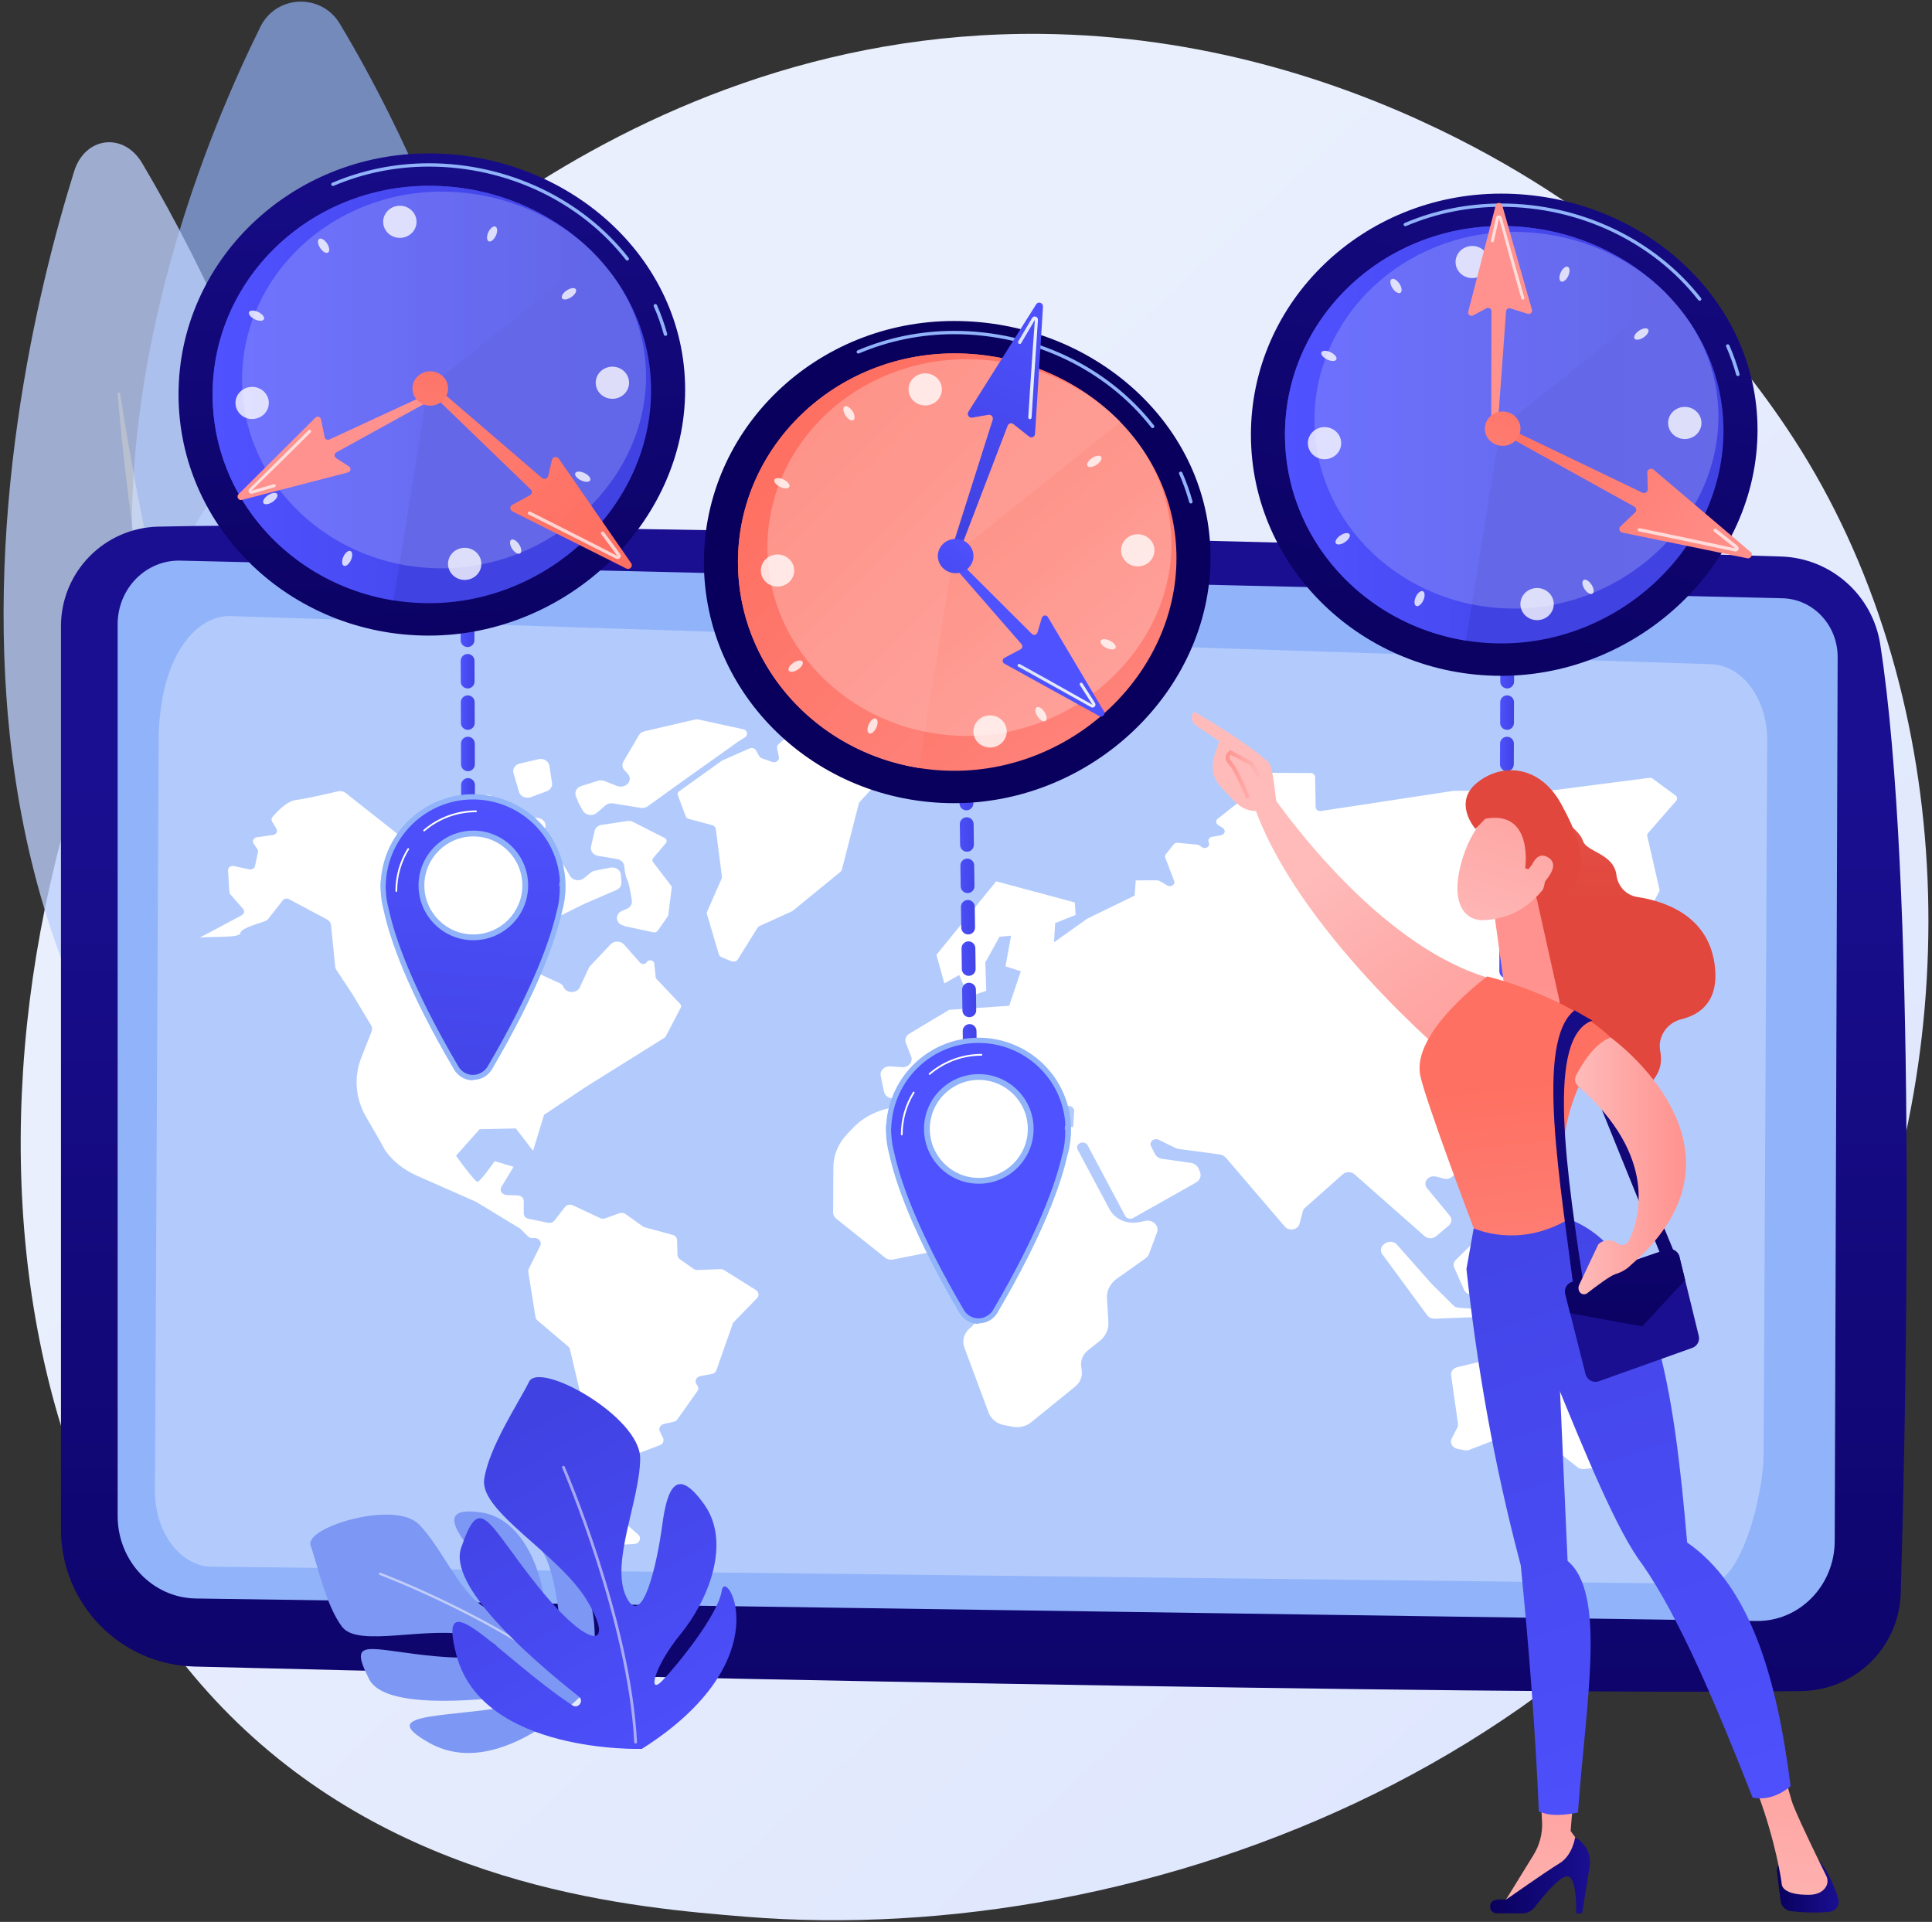 <svg width="380" height="378" viewBox="0 0 380 378" fill="none" xmlns="http://www.w3.org/2000/svg">
<rect x="0" y="0" width="380" height="378" fill="#333333" stroke="none"/>
<path d="M363.565 258.214C325.553 345.782 225.215 383.394 146.598 376.981C125.132 375.23 81.943 371.707 48.22 340.276C-16.541 279.916 -6.568 153.745 55.428 79.463C63.412 69.897 118.674 5.806 204.79 6.664C267.84 7.292 312.094 42.395 317.475 46.768C324.272 52.292 339.266 65.42 352.778 86.246C384.528 135.181 387.318 203.494 363.565 258.214Z" fill="url(#paint0_linear_50_285)"/>
<g opacity="0.68">
<path d="M126.65 241.155C126.65 241.155 120.744 94.526 66.833 4.659C63.209 -1.382 54.349 -1.052 51.224 5.262C30.33 47.48 -19.443 178.189 126.65 241.155Z" fill="#91B3FA"/>
<path opacity="0.5" d="M114.447 229.398C114.724 229.799 114.168 230.24 113.84 229.88C101.734 216.595 57.079 154.208 56.949 47.185C56.948 46.841 57.46 46.81 57.49 47.153C59.708 72.387 70.64 165.97 114.447 229.398Z" fill="white"/>
</g>
<g opacity="0.78">
<path d="M99.969 277.336C99.969 277.336 82.124 123.284 27.949 32.074C24.307 25.942 16.718 26.855 14.581 33.704C0.292 79.5 -31.121 220.334 99.969 277.336Z" fill="#BDD0FB"/>
<path opacity="0.5" d="M88.454 265.732C88.727 266.137 88.287 266.636 87.973 266.277C76.409 253.058 32.583 190.199 23.153 77.492C23.123 77.13 23.56 77.065 23.616 77.424C27.719 103.858 45.267 201.723 88.454 265.732Z" fill="white"/>
</g>
<path d="M11.992 123.169V300.836C11.992 315.452 23.639 327.404 38.249 327.781C103.142 329.454 292.556 333.512 354.329 332.601C364.947 332.444 373.548 323.948 373.854 313.334C375.045 272.059 376.98 172.808 369.82 126.729C368.313 117.025 360.122 109.769 350.307 109.455C295.935 107.716 92.888 102.193 31.144 103.58C20.495 103.818 11.992 112.517 11.992 123.169Z" fill="url(#paint1_linear_50_285)"/>
<path d="M23.14 122.775V298.171C23.14 307.038 29.99 314.263 38.522 314.396L345.442 318.818C353.902 318.95 360.836 311.878 360.867 303.087L361.444 129.257C361.466 122.972 356.647 117.821 350.599 117.668L35.476 110.265C28.712 110.094 23.14 115.744 23.14 122.775Z" fill="#91B3FA"/>
<path opacity="0.31" d="M336.225 311.529L41.975 308.146C35.621 308.3 30.429 301.526 30.471 293.136L31.22 144.056C31.869 128.238 38.887 121.134 45.143 121.165L336.335 130.634C342.591 130.666 347.629 137.387 347.587 145.646L346.882 286.107C346.841 294.237 342.382 311.38 336.225 311.529Z" fill="white"/>
<path fill-rule="evenodd" clip-rule="evenodd" d="M243.516 151.978L257.784 152.05C258.266 152.053 258.657 152.397 258.665 152.826L258.772 158.749C258.781 159.232 259.272 159.595 259.806 159.514L285.898 155.545C285.949 155.537 286.001 155.534 286.052 155.534L303.98 155.624C304.024 155.624 304.068 155.621 304.112 155.616L324.384 152.99C324.631 152.958 324.882 153.02 325.075 153.162L329.533 156.431C329.902 156.702 329.963 157.185 329.67 157.521L324.165 163.842C324.007 164.024 323.946 164.257 323.997 164.482L326.39 174.9C326.429 175.067 326.405 175.24 326.324 175.394L317.819 191.445C317.538 191.976 316.726 192.056 316.321 191.592L311.348 185.901C311.188 185.718 311.127 185.483 311.18 185.256L313.331 176.093C313.516 175.308 312.416 174.808 311.81 175.401L306.493 180.608C306.393 180.707 306.266 180.781 306.124 180.824L299.969 182.685C299.757 182.749 299.58 182.882 299.474 183.058L296.445 188.083C296.154 188.565 296.492 189.158 297.101 189.235L304.023 190.112C304.444 190.165 304.763 190.477 304.783 190.854L305.657 206.967C305.67 207.219 305.548 207.461 305.327 207.619L298.79 212.281C298.488 212.496 298.378 212.862 298.52 213.183L300.014 216.572C300.232 217.067 299.849 217.607 299.254 217.645L297.475 217.757C297.177 217.776 296.887 217.659 296.706 217.446L291.648 211.492C291.209 210.974 290.295 211.124 290.093 211.746L289.554 213.401C289.491 213.594 289.514 213.801 289.617 213.98L294.549 222.534C294.722 222.835 294.66 223.201 294.395 223.444L285.631 231.427C285.208 231.812 284.582 231.959 284 231.811L282.457 231.415C281.601 231.196 280.705 231.623 280.436 232.378C280.277 232.823 280.367 233.31 280.677 233.687L285.148 239.114C285.638 239.708 285.555 240.534 284.955 241.041L282.475 243.136C281.83 243.68 280.816 243.67 280.184 243.112L266.412 230.965C265.769 230.398 264.732 230.399 264.092 230.968L256.67 237.562C256.45 237.756 256.298 238.002 256.229 238.271L255.611 240.678C255.301 241.888 253.544 242.225 252.699 241.237L241.137 227.727C240.825 227.362 240.365 227.12 239.856 227.052L231.86 225.983C231.63 225.952 231.408 225.885 231.203 225.786L227.906 224.179C226.988 223.732 225.958 224.579 226.386 225.429L227.134 226.911C227.407 227.454 227.971 227.837 228.631 227.93L234.2 228.713C234.906 228.813 235.497 229.243 235.746 229.839L236.019 230.49C236.345 231.269 236.014 232.144 235.226 232.589L222.881 239.556C222.326 239.869 221.589 239.678 221.308 239.15L213.929 225.27C213.688 224.818 213.1 224.601 212.571 224.771C211.964 224.965 211.679 225.583 211.956 226.102L218.23 237.851C219.291 239.837 221.776 240.886 224.173 240.359L225.216 240.129C226.727 239.797 228.058 241.077 227.569 242.392L225.984 246.652C225.864 246.976 225.64 247.262 225.34 247.474L219.668 251.495C218.355 252.425 217.629 253.864 217.72 255.356L218.006 260.065C218.091 261.466 217.457 262.825 216.281 263.759L213.999 265.572C213.012 266.356 212.512 267.516 212.655 268.686L212.771 269.64C212.912 270.798 212.424 271.946 211.456 272.73L202.794 279.75C201.811 280.547 200.455 280.869 199.156 280.616L197.476 280.288C196.06 280.012 194.913 279.091 194.456 277.867L189.682 265.045C189.166 263.659 189.626 262.135 190.852 261.167C192.062 260.212 192.527 258.712 192.039 257.338L189.398 249.902C188.476 247.307 185.477 245.769 182.494 246.363L175.665 247.722C175.103 247.834 174.514 247.697 174.084 247.354L164.464 239.684C164.084 239.38 163.867 238.946 163.87 238.492L163.915 229.566C163.927 227.163 164.896 224.843 166.651 223.019L167.834 221.788C170.03 219.505 173.123 218.054 176.482 217.731L183.402 217.066L188.071 216.552C188.993 216.451 189.848 216.996 190.039 217.805L190.359 219.164C190.473 219.647 190.832 220.056 191.332 220.271L198.019 223.144L198.852 220.413L211.077 221.69L211.274 218.545C211.304 218.064 210.934 217.635 210.404 217.537L205.18 216.575L202.984 212.327L199.019 211.47L200.775 216.662L197.654 213.259L193.31 209.264C192.687 208.691 191.685 208.617 190.966 209.089C190.104 209.656 189.995 210.768 190.734 211.46L194.769 215.243L192.385 215.238C191.949 215.237 191.528 215.094 191.202 214.836L186.479 211.098C185.749 210.52 184.632 210.572 183.974 211.215L180.074 215.027C179.808 215.287 179.453 215.461 179.063 215.522L175.944 216.008C174.98 216.158 174.059 215.589 173.88 214.732L173.226 211.603C173.011 210.574 173.952 209.646 175.124 209.731L177.382 209.896C178.666 209.989 179.634 208.878 179.212 207.794L178.179 205.139C177.914 204.458 178.196 203.705 178.867 203.303L186.688 198.616L198.493 197.822L200.784 191.035L197.767 190.055L198.865 184.03L196.596 184.241L193.799 189.288L193.986 194.877L190.503 196.034L188.663 191.765L185.746 193.424L184.214 187.869C184.2 187.818 184.212 187.765 184.246 187.722L195.936 173.345L211.393 177.499L211.555 179.954L207.546 181.552L207.303 185.337L213.853 180.681L223.176 176.143L223.384 173.154L227.586 173.151C227.756 173.151 227.923 173.195 228.066 173.277L229.631 174.172C230.336 174.575 231.217 173.962 230.946 173.256L229.202 168.712C229.111 168.473 229.153 168.21 229.317 168.004L230.836 166.09C231.021 165.857 231.334 165.731 231.653 165.763L235.482 166.134C235.645 166.15 235.8 166.206 235.929 166.295L236.41 166.627C237.138 167.131 238.137 166.431 237.758 165.683C237.525 165.222 237.833 164.688 238.39 164.588L240.178 164.268C240.937 164.133 241.147 163.256 240.516 162.855L239.586 162.265C239.123 161.971 239.087 161.37 239.513 161.035L244.035 157.469C244.115 157.406 244.208 157.356 244.308 157.322L248.092 156.047C248.585 155.881 248.806 155.37 248.566 154.953L248.211 154.336C248.022 154.007 247.601 153.839 247.199 153.932L243.658 154.756C243.077 154.892 242.516 154.483 242.55 153.949L242.628 152.72C242.655 152.302 243.045 151.976 243.516 151.978Z" fill="white"/>
<path fill-rule="evenodd" clip-rule="evenodd" d="M306.491 259.358L298.277 262.017C297.911 262.136 297.604 262.366 297.411 262.668L294.994 266.449C294.777 266.788 294.417 267.036 293.993 267.138L286.625 268.903C285.833 269.093 285.319 269.773 285.422 270.498L286.768 280.002C286.806 280.273 286.759 280.547 286.632 280.794L285.535 282.929C285.097 283.78 285.658 284.774 286.687 284.971L288.034 285.228C288.368 285.292 288.717 285.261 289.032 285.14L300.923 280.566C301.66 280.283 302.519 280.514 302.957 281.113L305.704 284.873C305.784 284.981 305.879 285.08 305.987 285.166L310.27 288.574C310.624 288.855 311.097 288.987 311.568 288.936L318.495 288.182C319.299 288.094 319.91 287.499 319.938 286.779L320.051 283.802C320.062 283.516 320.167 283.239 320.353 283.005L324.625 277.645C324.821 277.4 324.927 277.106 324.928 276.805L324.949 272.664C324.951 272.268 324.774 271.889 324.457 271.612L318.74 266.608C318.541 266.434 318.394 266.217 318.315 265.978L317.267 262.814C316.806 261.423 314.599 261.408 314.117 262.792L313.737 263.884C313.399 264.856 312.075 265.231 311.166 264.611L309.867 263.726C309.242 263.3 309.043 262.54 309.392 261.913L309.408 261.883C309.781 261.213 309.526 260.399 308.816 259.997L307.937 259.499C307.505 259.255 306.971 259.203 306.491 259.358Z" fill="white"/>
<path fill-rule="evenodd" clip-rule="evenodd" d="M304.447 250.09L304.266 250.62C304.07 251.193 304.288 251.816 304.814 252.19L309.528 255.542C309.732 255.687 309.972 255.787 310.229 255.834L319.16 257.445C319.251 257.462 319.339 257.485 319.425 257.514L320.589 257.913C322.047 258.413 323.391 256.996 322.594 255.801L322.127 255.1C321.944 254.825 321.664 254.611 321.332 254.491L306.641 249.161C305.744 248.835 304.728 249.266 304.447 250.09Z" fill="white"/>
<path fill-rule="evenodd" clip-rule="evenodd" d="M289.976 244.218C288.806 245.376 287.228 246.927 286.338 247.802C285.918 248.215 285.798 248.805 286.029 249.323L287.98 253.71C288.284 254.392 289.107 254.769 289.907 254.593L292.915 253.931C293.477 253.807 293.925 253.43 294.093 252.936L295.291 249.423C295.425 249.03 295.37 248.608 295.135 248.254C294.57 247.404 293.464 245.738 292.613 244.456C292.047 243.604 290.719 243.482 289.976 244.218Z" fill="white"/>
<path fill-rule="evenodd" clip-rule="evenodd" d="M274.757 244.795L281.564 252.487C281.585 252.51 281.607 252.534 281.63 252.556L285.823 256.732C286.106 257.014 286.501 257.188 286.925 257.217L294.99 257.769L294.941 257.904C294.731 258.487 294.136 258.892 293.449 258.919L282.178 259.364C281.598 259.387 281.046 259.135 280.727 258.702L271.876 246.676C271.436 246.078 271.545 245.284 272.136 244.798L272.348 244.624C273.053 244.045 274.163 244.124 274.757 244.795Z" fill="white"/>
<path fill-rule="evenodd" clip-rule="evenodd" d="M111.108 237.411L109.061 240.054C108.778 240.42 108.272 240.596 107.785 240.496L103.959 239.719C103.4 239.605 103.005 239.162 103.008 238.653L103.02 236.22C103.023 235.637 102.509 235.155 101.854 235.128L99.643 235.035C98.744 234.998 98.196 234.137 98.624 233.432L101.014 229.489L97.298 228.382C97.298 228.382 94.48 232.419 93.919 232.436C93.359 232.452 89.69 227.316 89.69 227.316L94.331 222.1L101.457 221.946L104.85 226.344L107.009 219.263L114.967 213.935L130.685 204.111C130.799 204.04 130.889 203.943 130.948 203.831L133.89 198.205C134.021 197.956 133.976 197.662 133.777 197.452L129.14 192.564C129.035 192.453 128.971 192.316 128.956 192.172L128.688 189.52C128.618 188.827 127.582 188.632 127.203 189.24C126.929 189.682 126.236 189.731 125.885 189.334L122.758 185.789C122.079 185.02 120.778 185.001 120.074 185.75L116.076 190.001C115.963 190.121 115.872 190.256 115.805 190.4L114.053 194.167C113.478 195.402 111.528 195.44 110.891 194.228L110.799 194.052C110.63 193.73 110.345 193.472 109.986 193.318C108.271 192.583 103.136 190.303 103.109 189.374C103.08 188.411 106.564 183.104 107.515 181.674C107.67 181.44 107.891 181.25 108.158 181.118L114.843 177.81C114.871 177.796 114.899 177.783 114.928 177.771L121.248 175.038C121.872 174.768 122.253 174.193 122.217 173.577L122.129 172.074C122.073 171.123 121.07 170.444 120.026 170.651L116.991 171.253C116.695 171.312 116.422 171.439 116.199 171.621L114.843 172.73C114.01 173.411 112.679 173.208 112.148 172.318L110.26 169.16C109.774 168.346 108.599 168.092 107.749 168.617L105.17 170.209C104.737 170.476 104.191 170.553 103.686 170.417L94.967 168.068C94.791 168.021 94.625 167.949 94.475 167.855L87.01 163.197C86.596 162.938 86.075 162.854 85.586 162.967L79.707 164.318C79.15 164.446 78.557 164.319 78.127 163.979L68.016 155.989C67.583 155.646 66.99 155.518 66.43 155.651C64.529 156.1 60.097 157.124 58.258 157.337C56.402 157.552 54.383 159.75 53.592 160.697C53.377 160.954 53.35 161.296 53.519 161.58L54.373 163.012C54.674 163.516 54.328 164.133 53.696 164.223L50.539 164.668C49.886 164.76 49.545 165.411 49.886 165.916L50.625 167.013C50.743 167.189 50.785 167.396 50.742 167.597L50.158 170.336C50.058 170.803 49.541 171.1 49.022 170.988L46.001 170.34C45.393 170.209 44.816 170.637 44.85 171.193L45.114 175.429C45.125 175.598 45.193 175.76 45.309 175.893L47.821 178.778C48.163 179.171 48.047 179.74 47.569 179.997C45.094 181.329 38.376 184.939 39.038 184.522C39.848 184.011 47.215 184.659 47.281 183.528C47.347 182.397 52.242 181.332 52.583 180.941C52.839 180.647 54.692 178.262 55.599 177.093C55.878 176.733 56.424 176.628 56.847 176.853L64.285 180.816C64.761 181.069 65.071 181.51 65.12 182.001L65.927 190.111C65.949 190.338 66.028 190.558 66.159 190.755L69.333 195.56L72.986 201.648C73.214 202.028 73.252 202.476 73.092 202.882L71.078 207.982C69.561 211.823 69.896 216.053 72.002 219.671C73.717 222.616 75.477 225.665 75.577 225.94C75.61 226.031 75.716 226.197 75.871 226.411C77.369 228.49 79.511 230.14 81.998 231.237L93.545 236.335C93.596 236.357 93.645 236.382 93.691 236.411L102.189 241.572C102.271 241.621 102.346 241.679 102.411 241.745L103.834 243.158C104.113 243.436 104.532 243.567 104.944 243.506C105.903 243.365 106.655 244.228 106.262 245.019L104.004 249.568C103.912 249.754 103.88 249.959 103.913 250.16L105.33 259.053C105.368 259.296 105.498 259.519 105.697 259.688L111.75 264.824C111.929 264.976 112.053 265.173 112.104 265.389L114.203 274.32C114.215 274.372 114.223 274.425 114.226 274.478L115.86 299.093C115.881 299.416 116.063 299.715 116.357 299.906L121.982 303.586C122.215 303.738 122.5 303.812 122.788 303.795L124.739 303.679C125.789 303.616 126.263 302.481 125.515 301.822L123.631 300.162C123.416 299.973 123.287 299.719 123.27 299.45L123.123 297.118C123.121 297.096 123.121 297.074 123.121 297.052L123.142 292.769C123.143 292.702 123.15 292.635 123.164 292.57L123.869 289.289C123.873 289.269 123.877 289.248 123.88 289.228L124.222 286.932C124.279 286.552 124.556 286.227 124.952 286.076L129.771 284.245C130.395 284.008 130.682 283.363 130.409 282.809L129.786 281.547C129.482 280.93 129.874 280.219 130.607 280.056L132.496 279.636C132.801 279.568 133.064 279.398 133.232 279.162L137.151 273.632C137.414 273.261 137.401 272.786 137.117 272.427L137.036 272.325C136.529 271.682 136.93 270.788 137.795 270.634L139.979 270.246C140.417 270.168 140.771 269.884 140.904 269.505L144.106 260.386C144.156 260.243 144.239 260.111 144.349 259.999L148.891 255.333C149.364 254.847 149.262 254.104 148.672 253.732L142.446 249.818C142.225 249.679 141.958 249.609 141.688 249.62L137.213 249.79C136.92 249.801 136.632 249.718 136.402 249.556L133.717 247.666C133.432 247.465 133.262 247.162 133.253 246.838L133.175 243.901C133.163 243.432 132.813 243.023 132.309 242.886L126.843 241.401C126.694 241.361 126.556 241.296 126.435 241.21L123.035 238.786C122.69 238.54 122.222 238.479 121.813 238.626L119.052 239.62C118.719 239.74 118.343 239.723 118.024 239.574L112.684 237.068C112.136 236.811 111.459 236.958 111.108 237.411Z" fill="white"/>
<path fill-rule="evenodd" clip-rule="evenodd" d="M116.245 166.5L116.958 163.432C117.102 162.811 117.66 162.333 118.363 162.229L123.385 161.483C123.777 161.425 124.181 161.489 124.527 161.665L130.714 164.812C131.131 165.024 131.243 165.513 130.953 165.852L128.477 168.755C128.271 168.997 128.261 169.329 128.454 169.58L131.979 174.177C132.086 174.316 132.134 174.486 132.112 174.654L131.443 179.948C131.43 180.051 131.391 180.151 131.329 180.24L129.368 183.059C129.187 183.318 128.841 183.444 128.508 183.373L123.155 182.223C123.069 182.204 122.984 182.18 122.902 182.15L122.42 181.973C121.04 181.468 120.979 179.748 122.32 179.168L123.322 178.735C123.991 178.447 124.377 177.813 124.28 177.157C124.082 175.815 123.72 173.65 123.373 173.046C123.069 172.515 122.876 171.251 122.77 170.311C122.694 169.632 122.124 169.081 121.37 168.955L117.618 168.324C116.668 168.165 116.049 167.343 116.245 166.5Z" fill="white"/>
<path fill-rule="evenodd" clip-rule="evenodd" d="M94.695 156.683L92.39 158.37C91.672 158.895 91.551 159.832 92.116 160.49L94.317 163.054C94.356 163.1 94.392 163.148 94.425 163.197L97.297 167.455C97.494 167.747 97.795 167.973 98.153 168.097L100.858 169.035C101.449 169.24 102.119 169.14 102.602 168.775L104.489 167.349C104.66 167.22 104.802 167.063 104.905 166.885L107.102 163.111C107.229 162.893 107.296 162.651 107.296 162.406C107.298 161.037 105.439 160.347 104.349 161.312L104.232 161.416C103.536 162.031 102.405 162.008 101.741 161.364L97.065 156.832C96.444 156.23 95.403 156.165 94.695 156.683Z" fill="white"/>
<path fill-rule="evenodd" clip-rule="evenodd" d="M141.93 149.655L133.581 155.639C133.323 155.824 133.221 156.132 133.326 156.411L134.892 160.601C134.974 160.819 135.17 160.989 135.418 161.055L140.09 162.301C140.472 162.402 140.748 162.696 140.793 163.049L141.991 172.396C142.009 172.539 141.988 172.684 141.93 172.818L139.093 179.284C139.016 179.459 139.004 179.65 139.058 179.831L141.381 187.683C141.457 187.938 141.656 188.15 141.925 188.261L143.845 189.053C144.318 189.249 144.879 189.086 145.132 188.68L148.987 182.488C149.083 182.334 149.228 182.21 149.403 182.13L155.753 179.238C155.833 179.201 155.906 179.156 155.972 179.102L165.293 171.479C165.441 171.358 165.544 171.199 165.589 171.025L168.911 158.064C168.945 157.93 169.014 157.806 169.111 157.7L174.253 152.121C174.475 151.88 174.538 151.552 174.418 151.258L173.831 149.821C173.638 149.347 173.038 149.112 172.515 149.306L169.646 150.369C169.47 150.434 169.276 150.453 169.088 150.422L167.322 150.139C166.267 149.97 166.217 148.64 167.257 148.411C168.029 148.241 168.274 147.372 167.684 146.897L167.052 146.388C166.995 146.342 166.945 146.291 166.901 146.235L164.645 143.333C164.46 143.095 164.157 142.953 163.832 142.951L157.439 142.919C157.174 142.918 156.92 143.011 156.733 143.177L153.122 146.379C152.89 146.584 152.787 146.879 152.847 147.166L153.204 148.878C153.347 149.564 152.583 150.12 151.856 149.858L149.829 149.131C149.601 149.049 149.415 148.894 149.307 148.698L148.719 147.625C148.477 147.183 147.877 147.001 147.383 147.22L142.111 149.551C142.047 149.58 141.986 149.615 141.93 149.655Z" fill="white"/>
<path fill-rule="evenodd" clip-rule="evenodd" d="M126.749 143.838L136.823 141.489C136.95 141.46 137.084 141.459 137.212 141.486L146.184 143.437C147.012 143.617 147.219 144.581 146.523 145.019L145.197 145.853C145.18 145.863 145.165 145.874 145.149 145.885L132.89 154.613L127.408 158.58C127.015 158.864 126.503 158.98 126.005 158.899L120.592 158.008C120.043 157.918 119.479 158.069 119.078 158.414L117.395 159.864C116.557 160.585 115.173 160.375 114.649 159.447L113.912 158.142C113.882 158.088 113.855 158.033 113.832 157.976L113.265 156.587C112.938 155.786 113.405 154.902 114.306 154.615L117.61 153.566C118.026 153.434 118.485 153.449 118.889 153.608L121.385 154.591C121.821 154.762 122.316 154.767 122.754 154.603L122.811 154.581C123.881 154.181 124.21 152.972 123.464 152.178L122.823 151.496C122.375 151.018 122.293 150.348 122.616 149.798L125.656 144.613C125.881 144.229 126.278 143.948 126.749 143.838Z" fill="white"/>
<path fill-rule="evenodd" clip-rule="evenodd" d="M102.231 150.184L105.899 149.326C106.901 149.092 107.91 149.691 108.051 150.605L108.576 153.994C108.683 154.684 108.256 155.351 107.534 155.62L104.425 156.78C103.456 157.141 102.351 156.654 102.084 155.749L101.001 152.059C100.76 151.238 101.31 150.4 102.231 150.184Z" fill="white"/>
<path d="M92.196 200.517C91.449 200.517 90.842 199.913 90.84 199.165L90.826 195.096C90.824 194.347 91.429 193.738 92.178 193.735C92.18 193.735 92.181 193.735 92.181 193.735C92.93 193.735 93.537 194.339 93.539 195.087L93.552 199.156C93.555 199.906 92.95 200.515 92.201 200.517C92.201 200.517 92.197 200.517 92.196 200.517ZM92.17 192.378C91.423 192.378 90.816 191.774 90.814 191.026L90.8 186.957C90.798 186.208 91.403 185.599 92.152 185.596C92.152 185.596 92.156 185.596 92.157 185.596C92.904 185.596 93.511 186.201 93.513 186.948L93.526 191.018C93.529 191.767 92.924 192.376 92.174 192.378C92.173 192.378 92.171 192.378 92.17 192.378ZM92.144 184.24C91.397 184.24 90.79 183.635 90.788 182.887L90.774 178.818C90.772 178.069 91.377 177.46 92.126 177.457H92.131C92.878 177.457 93.485 178.062 93.487 178.809L93.501 182.879C93.503 183.628 92.898 184.237 92.148 184.24C92.147 184.24 92.145 184.24 92.144 184.24ZM92.118 176.101C91.371 176.101 90.764 175.496 90.761 174.749L90.748 170.679C90.746 169.93 91.351 169.321 92.1 169.318H92.105C92.852 169.318 93.459 169.923 93.461 170.67L93.474 174.74C93.477 175.489 92.872 176.098 92.122 176.101H92.118ZM92.092 167.962C91.345 167.962 90.738 167.357 90.735 166.61L90.722 162.54C90.72 161.791 91.325 161.182 92.074 161.18C92.076 161.18 92.077 161.18 92.077 161.18C92.826 161.18 93.433 161.784 93.435 162.532L93.448 166.601C93.451 167.35 92.846 167.959 92.096 167.962C92.096 167.962 92.093 167.962 92.092 167.962ZM92.066 159.823C91.319 159.823 90.712 159.219 90.709 158.471L90.696 154.402C90.694 153.653 91.299 153.044 92.048 153.041C92.048 153.041 92.051 153.041 92.053 153.041C92.8 153.041 93.406 153.646 93.409 154.393L93.422 158.462C93.424 159.211 92.82 159.82 92.07 159.823H92.066ZM92.04 151.685C91.293 151.685 90.686 151.08 90.683 150.333L90.67 146.263C90.668 145.514 91.273 144.905 92.022 144.902H92.027C92.774 144.902 93.38 145.507 93.383 146.254L93.396 150.324C93.399 151.073 92.794 151.682 92.044 151.685C92.043 151.685 92.041 151.685 92.04 151.685ZM92.013 143.546C91.266 143.546 90.659 142.941 90.657 142.194L90.644 138.124C90.642 137.375 91.247 136.766 91.996 136.763H92.001C92.748 136.763 93.355 137.368 93.357 138.116L93.37 142.185C93.372 142.934 92.767 143.544 92.018 143.546C92.016 143.546 92.015 143.546 92.013 143.546ZM91.987 135.407C91.24 135.407 90.633 134.803 90.631 134.055L90.618 129.986C90.616 129.236 91.221 128.627 91.97 128.625C91.972 128.625 91.973 128.625 91.973 128.625C92.722 128.625 93.329 129.229 93.331 129.977L93.344 134.046C93.346 134.795 92.741 135.405 91.992 135.407H91.987ZM91.961 127.268C91.214 127.268 90.607 126.664 90.605 125.916L90.592 121.847C90.59 121.097 91.195 120.488 91.944 120.486C91.944 120.486 91.947 120.486 91.948 120.486C92.695 120.486 93.303 121.09 93.305 121.838L93.318 125.907C93.32 126.657 92.714 127.266 91.966 127.268C91.966 127.268 91.963 127.268 91.961 127.268ZM91.935 119.129C91.188 119.129 90.581 118.525 90.579 117.777L90.566 113.708C90.564 112.959 91.169 112.349 91.918 112.347C91.918 112.347 91.921 112.347 91.922 112.347C92.669 112.347 93.277 112.951 93.279 113.699L93.292 117.768C93.294 118.518 92.689 119.127 91.94 119.129C91.938 119.129 91.936 119.129 91.935 119.129ZM91.909 110.991C91.162 110.991 90.555 110.386 90.553 109.639L90.54 105.569C90.538 104.82 91.143 104.211 91.892 104.208H91.896C92.644 104.208 93.251 104.813 93.253 105.56L93.266 109.63C93.268 110.379 92.662 110.988 91.914 110.991C91.912 110.991 91.91 110.991 91.909 110.991ZM91.883 102.852C91.136 102.852 90.529 102.247 90.527 101.5L90.514 97.43C90.512 96.681 91.117 96.072 91.866 96.069C91.868 96.069 91.869 96.069 91.869 96.069C92.618 96.069 93.225 96.674 93.227 97.421L93.24 101.491C93.242 102.24 92.636 102.849 91.888 102.852H91.883ZM91.857 94.713C91.11 94.713 90.503 94.109 90.501 93.361L90.487 89.291C90.485 88.542 91.09 87.933 91.839 87.931C91.841 87.931 91.842 87.931 91.842 87.931C92.591 87.931 93.198 88.535 93.2 89.283L93.213 93.352C93.216 94.101 92.611 94.71 91.861 94.713C91.861 94.713 91.858 94.713 91.857 94.713ZM91.831 86.574C91.084 86.574 90.477 85.97 90.475 85.222L90.461 81.153C90.459 80.403 91.064 79.794 91.813 79.792C91.813 79.792 91.816 79.792 91.818 79.792C92.565 79.792 93.172 80.396 93.174 81.144L93.188 85.213C93.19 85.963 92.585 86.571 91.835 86.574C91.834 86.574 91.832 86.574 91.831 86.574ZM91.805 78.435C91.058 78.435 90.451 77.831 90.448 77.083L90.435 73.014C90.433 72.264 91.038 71.656 91.787 71.653H91.792C92.539 71.653 93.145 72.257 93.148 73.005L93.161 77.074C93.164 77.824 92.559 78.433 91.809 78.435C91.808 78.435 91.806 78.435 91.805 78.435ZM91.779 70.296C91.032 70.296 90.425 69.692 90.422 68.944L90.409 64.875C90.406 64.126 91.012 63.517 91.761 63.514H91.766C92.513 63.514 93.119 64.118 93.122 64.866L93.135 68.935C93.138 69.685 92.533 70.294 91.783 70.296H91.779ZM91.753 62.158C91.006 62.158 90.399 61.553 90.396 60.806L90.388 58.092C90.385 57.343 90.99 56.734 91.74 56.731C91.741 56.731 91.743 56.731 91.743 56.731C92.491 56.731 93.098 57.336 93.1 58.083L93.109 60.797C93.112 61.546 92.507 62.155 91.757 62.158C91.757 62.158 91.754 62.158 91.753 62.158Z" fill="url(#paint2_linear_50_285)"/>
<path d="M191.218 240.759C190.477 240.759 189.873 240.164 189.862 239.422L189.805 235.353C189.795 234.604 190.394 233.988 191.142 233.977C191.149 233.977 191.155 233.977 191.162 233.977C191.902 233.977 192.507 234.572 192.518 235.315L192.575 239.384C192.585 240.133 191.986 240.749 191.237 240.759C191.231 240.759 191.225 240.759 191.218 240.759ZM191.105 232.621C190.364 232.621 189.759 232.027 189.749 231.284L189.692 227.215C189.682 226.466 190.28 225.85 191.029 225.839C191.783 225.827 192.394 226.428 192.405 227.177L192.462 231.246C192.472 231.995 191.873 232.611 191.124 232.621C191.118 232.621 191.111 232.621 191.105 232.621ZM190.991 224.483C190.25 224.483 189.645 223.889 189.635 223.146L189.578 219.076C189.568 218.327 190.166 217.712 190.915 217.701C190.922 217.701 190.928 217.701 190.934 217.701C191.675 217.701 192.28 218.296 192.291 219.038L192.348 223.108C192.358 223.857 191.759 224.473 191.01 224.483C191.003 224.483 190.997 224.483 190.991 224.483ZM190.877 216.345C190.137 216.345 189.532 215.75 189.521 215.007L189.464 210.938C189.454 210.189 190.053 209.574 190.802 209.563C190.808 209.563 190.814 209.563 190.821 209.563C191.561 209.563 192.166 210.158 192.177 210.9L192.234 214.969C192.244 215.718 191.646 216.334 190.897 216.345C190.89 216.345 190.884 216.345 190.877 216.345ZM190.763 208.207C190.023 208.207 189.418 207.612 189.407 206.87L189.351 202.801C189.341 202.051 189.939 201.436 190.688 201.425C190.695 201.425 190.701 201.425 190.708 201.425C191.448 201.425 192.053 202.02 192.064 202.763L192.12 206.832C192.13 207.581 191.532 208.196 190.783 208.207C190.776 208.207 190.77 208.207 190.763 208.207ZM190.65 200.069C189.91 200.069 189.304 199.474 189.294 198.732L189.237 194.663C189.227 193.914 189.825 193.298 190.574 193.287C191.31 193.292 191.939 193.875 191.95 194.625L192.007 198.694C192.017 199.442 191.418 200.058 190.669 200.069C190.663 200.069 190.656 200.069 190.65 200.069ZM190.536 191.931C189.796 191.931 189.191 191.336 189.18 190.594L189.123 186.525C189.113 185.776 189.712 185.16 190.461 185.149C191.21 185.124 191.825 185.737 191.836 186.487L191.893 190.556C191.903 191.305 191.305 191.92 190.556 191.931C190.549 191.931 190.543 191.931 190.536 191.931ZM190.422 183.793C189.682 183.793 189.077 183.198 189.066 182.456L189.009 178.386C188.999 177.637 189.598 177.021 190.347 177.011C191.111 177.005 191.712 177.599 191.722 178.348L191.779 182.418C191.789 183.167 191.191 183.782 190.442 183.793C190.435 183.793 190.429 183.793 190.422 183.793ZM190.309 175.655C189.569 175.655 188.963 175.06 188.953 174.317L188.896 170.248C188.886 169.499 189.484 168.883 190.233 168.873C190.24 168.873 190.246 168.873 190.253 168.873C190.993 168.873 191.598 169.468 191.609 170.21L191.666 174.279C191.676 175.028 191.077 175.644 190.328 175.655C190.322 175.655 190.316 175.655 190.309 175.655ZM190.195 167.517C189.455 167.517 188.85 166.922 188.839 166.179L188.782 162.11C188.772 161.361 189.371 160.746 190.12 160.735C190.862 160.718 191.484 161.323 191.495 162.072L191.552 166.141C191.562 166.891 190.963 167.506 190.214 167.517C190.208 167.517 190.202 167.517 190.195 167.517ZM190.082 159.379C189.341 159.379 188.736 158.784 188.725 158.041L188.668 153.972C188.658 153.223 189.257 152.608 190.006 152.597C190.013 152.597 190.019 152.597 190.025 152.597C190.765 152.597 191.371 153.192 191.381 153.934L191.438 158.003C191.448 158.752 190.85 159.368 190.101 159.379C190.094 159.379 190.088 159.379 190.082 159.379ZM189.968 151.241C189.227 151.241 188.623 150.646 188.612 149.904L188.555 145.835C188.545 145.086 189.144 144.47 189.892 144.459C189.899 144.459 189.905 144.459 189.912 144.459C190.652 144.459 191.257 145.054 191.268 145.797L191.325 149.865C191.335 150.614 190.736 151.23 189.987 151.241C189.981 151.241 189.975 151.241 189.968 151.241ZM189.854 143.103C189.114 143.103 188.509 142.508 188.498 141.766L188.441 137.697C188.431 136.948 189.03 136.332 189.779 136.321C190.513 136.312 191.143 136.909 191.154 137.659L191.211 141.728C191.221 142.476 190.622 143.092 189.874 143.103C189.867 143.103 189.861 143.103 189.854 143.103ZM189.741 134.965C189 134.965 188.395 134.37 188.385 133.627L188.328 129.558C188.318 128.809 188.916 128.193 189.665 128.183C189.672 128.183 189.678 128.183 189.684 128.183C190.425 128.183 191.03 128.777 191.041 129.52L191.098 133.589C191.108 134.338 190.509 134.954 189.76 134.965C189.753 134.965 189.747 134.965 189.741 134.965ZM189.627 126.827C188.886 126.827 188.281 126.232 188.271 125.489L188.214 121.42C188.204 120.671 188.803 120.055 189.552 120.045C190.314 120.024 190.916 120.633 190.927 121.382L190.984 125.451C190.994 126.201 190.395 126.816 189.646 126.827C189.639 126.827 189.633 126.827 189.627 126.827ZM189.513 118.689C188.773 118.689 188.168 118.094 188.157 117.351L188.1 113.282C188.09 112.533 188.689 111.917 189.438 111.907C189.444 111.907 189.451 111.907 189.457 111.907C190.198 111.907 190.803 112.501 190.813 113.244L190.87 117.313C190.88 118.062 190.282 118.678 189.533 118.689C189.526 118.689 189.52 118.689 189.513 118.689ZM189.4 110.551C188.66 110.551 188.054 109.956 188.044 109.213L187.987 105.144C187.977 104.395 188.575 103.779 189.324 103.769C189.331 103.769 189.337 103.769 189.344 103.769C190.084 103.769 190.689 104.363 190.7 105.106L190.757 109.175C190.767 109.924 190.168 110.54 189.419 110.551C189.413 110.551 189.406 110.551 189.4 110.551ZM189.286 102.413C188.546 102.413 187.94 101.818 187.93 101.075L187.873 97.006C187.863 96.257 188.461 95.641 189.21 95.631C189.965 95.618 190.575 96.219 190.586 96.968L190.643 101.037C190.653 101.786 190.054 102.402 189.305 102.413C189.299 102.413 189.292 102.413 189.286 102.413ZM189.172 94.275C188.432 94.275 187.827 93.68 187.816 92.937L187.759 88.868C187.749 88.119 188.348 87.503 189.097 87.493C189.841 87.493 190.461 88.081 190.472 88.83L190.529 92.899C190.539 93.648 189.941 94.264 189.192 94.275C189.185 94.275 189.179 94.275 189.172 94.275ZM189.058 86.136C188.318 86.136 187.713 85.542 187.702 84.799L187.646 80.73C187.636 79.981 188.234 79.365 188.983 79.355C189.716 79.331 190.348 79.943 190.359 80.692L190.415 84.761C190.425 85.51 189.827 86.126 189.078 86.136C189.071 86.136 189.065 86.136 189.058 86.136Z" fill="url(#paint3_linear_50_285)"/>
<path d="M296.119 233.073C296.119 233.073 296.116 233.073 296.115 233.073C295.365 233.07 294.76 232.461 294.762 231.712L294.776 227.642C294.779 226.895 295.386 226.29 296.133 226.29C296.134 226.29 296.136 226.29 296.136 226.29C296.886 226.293 297.492 226.902 297.489 227.651L297.475 231.721C297.473 232.468 296.866 233.073 296.119 233.073ZM296.146 224.934C296.146 224.934 296.143 224.934 296.141 224.934C295.392 224.931 294.787 224.322 294.789 223.573L294.803 219.503C294.806 218.756 295.412 218.151 296.16 218.151C296.161 218.151 296.163 218.151 296.163 218.151C296.913 218.154 297.519 218.763 297.516 219.512L297.502 223.582C297.5 224.329 296.893 224.934 296.146 224.934ZM296.173 216.795C296.173 216.795 296.17 216.795 296.168 216.795C295.419 216.792 294.814 216.183 294.816 215.434L294.83 211.365C294.833 210.617 295.439 210.013 296.187 210.013C296.188 210.013 296.19 210.013 296.19 210.013C296.94 210.015 297.546 210.625 297.543 211.373L297.529 215.443C297.527 216.19 296.92 216.795 296.173 216.795ZM296.2 208.656C296.2 208.656 296.197 208.656 296.196 208.656C295.446 208.653 294.841 208.044 294.844 207.295L294.857 203.226C294.86 202.478 295.466 201.874 296.213 201.874C296.215 201.874 296.217 201.874 296.217 201.874C296.967 201.876 297.572 202.485 297.57 203.235L297.557 207.304C297.554 208.052 296.947 208.656 296.2 208.656ZM296.227 200.517C296.227 200.517 296.224 200.517 296.223 200.517C295.473 200.515 294.868 199.905 294.871 199.156L294.884 195.087C294.887 194.339 295.494 193.735 296.241 193.735C296.242 193.735 296.244 193.735 296.244 193.735C296.995 193.738 297.6 194.347 297.597 195.096L297.584 199.165C297.581 199.913 296.974 200.517 296.227 200.517ZM296.254 192.379C296.254 192.379 296.251 192.379 296.25 192.379C295.5 192.376 294.895 191.767 294.898 191.018L294.911 186.949C294.914 186.201 295.521 185.597 296.268 185.597C296.269 185.597 296.271 185.597 296.271 185.597C297.022 185.599 297.627 186.208 297.624 186.957L297.611 191.027C297.608 191.774 297.001 192.379 296.254 192.379ZM296.281 184.24H296.277C295.527 184.237 294.922 183.628 294.925 182.879L294.938 178.81C294.941 178.062 295.548 177.458 296.295 177.458H296.299C297.048 177.46 297.654 178.07 297.651 178.819L297.637 182.888C297.635 183.636 297.028 184.24 296.281 184.24ZM296.308 176.101C296.308 176.101 296.305 176.101 296.304 176.101C295.555 176.099 294.949 175.49 294.952 174.74L294.965 170.671C294.968 169.923 295.574 169.319 296.322 169.319H296.326C297.075 169.322 297.681 169.93 297.678 170.68L297.665 174.749C297.662 175.497 297.055 176.101 296.308 176.101ZM296.335 167.962H296.331C295.582 167.96 294.976 167.35 294.979 166.601L294.993 162.532C294.995 161.785 295.602 161.18 296.349 161.18C296.35 161.18 296.352 161.18 296.352 161.18C297.103 161.183 297.708 161.792 297.706 162.541L297.692 166.61C297.689 167.358 297.082 167.962 296.335 167.962ZM296.362 159.823H296.358C295.608 159.821 295.003 159.211 295.006 158.463L295.019 154.393C295.022 153.646 295.629 153.041 296.376 153.041H296.38C297.13 153.044 297.735 153.653 297.732 154.402L297.719 158.471C297.716 159.219 297.109 159.823 296.362 159.823ZM296.389 151.685H296.385C295.635 151.682 295.03 151.073 295.033 150.324L295.046 146.254C295.049 145.507 295.656 144.902 296.403 144.902H296.407C297.157 144.905 297.762 145.514 297.759 146.263L297.745 150.333C297.743 151.08 297.136 151.685 296.389 151.685ZM296.417 143.546H296.412C295.663 143.543 295.058 142.934 295.06 142.185L295.073 138.116C295.076 137.368 295.683 136.763 296.43 136.763H296.434C297.184 136.766 297.789 137.375 297.786 138.124L297.773 142.194C297.77 142.941 297.164 143.546 296.417 143.546ZM296.443 135.407H296.439C295.69 135.404 295.084 134.795 295.087 134.046L295.1 129.977C295.103 129.229 295.71 128.625 296.457 128.625H296.461C297.21 128.627 297.815 129.236 297.813 129.986L297.8 134.055C297.797 134.803 297.191 135.407 296.443 135.407ZM296.47 127.268H296.466C295.717 127.266 295.111 126.656 295.114 125.907L295.128 121.838C295.13 121.09 295.737 120.486 296.484 120.486H296.489C297.238 120.489 297.843 121.098 297.841 121.847L297.827 125.916C297.824 126.664 297.218 127.268 296.47 127.268ZM296.497 119.129H296.493C295.744 119.127 295.138 118.517 295.141 117.768L295.155 113.699C295.157 112.951 295.764 112.347 296.511 112.347H296.516C297.265 112.35 297.87 112.959 297.868 113.708L297.854 117.777C297.851 118.525 297.245 119.129 296.497 119.129ZM296.525 110.991H296.52C295.771 110.988 295.166 110.379 295.168 109.63L295.181 105.56C295.184 104.813 295.791 104.208 296.538 104.208H296.542C297.292 104.211 297.897 104.82 297.894 105.569L297.881 109.639C297.879 110.386 297.272 110.991 296.525 110.991ZM296.552 102.852H296.547C295.798 102.849 295.193 102.241 295.195 101.491L295.208 97.422C295.211 96.674 295.818 96.07 296.565 96.07H296.569C297.319 96.073 297.924 96.681 297.921 97.431L297.908 101.5C297.905 102.248 297.299 102.852 296.552 102.852Z" fill="url(#paint4_linear_50_285)"/>
<path d="M93.043 191.887C102.808 191.887 110.724 183.971 110.724 174.206C110.724 164.441 102.808 156.525 93.043 156.525C83.279 156.525 75.363 164.441 75.363 174.206C75.363 183.971 83.279 191.887 93.043 191.887Z" fill="url(#paint5_linear_50_285)"/>
<path d="M110.692 173.258H93.043H75.363C75.363 173.258 73.955 183.071 89.735 209.951C90.423 211.124 91.681 211.825 93.041 211.825C94.401 211.826 95.661 211.137 96.35 209.964C112.128 183.082 110.692 173.258 110.692 173.258Z" fill="url(#paint6_linear_50_285)"/>
<path d="M93.036 212.399V212.498H93.041C91.502 212.498 90.066 211.651 89.292 210.334C80.069 194.622 76.689 184.688 75.478 179.129C75.133 177.85 74.934 176.596 74.872 175.311C74.765 173.996 74.847 173.442 74.856 173.384L74.903 173.101C75.615 163.604 83.52 156.212 93.043 156.212C102.692 156.212 110.668 163.708 111.207 173.281C111.221 173.407 111.247 173.725 111.236 174.256L111.237 174.321C111.237 176.058 110.992 177.778 110.508 179.434C109.256 184.988 105.855 194.825 96.788 210.271C96.01 211.597 94.626 212.399 93.036 212.399ZM75.845 174.053C75.841 174.318 75.849 174.697 75.896 175.267L75.897 175.265C75.956 176.483 76.144 177.655 76.472 178.869L76.478 178.889C77.671 184.373 81.016 194.183 90.178 209.789C90.767 210.794 91.861 211.417 93.038 211.418L93.035 211.93V211.417C94.096 211.417 95.308 210.787 95.903 209.774C104.912 194.426 108.275 184.672 109.508 179.192L109.517 179.161C109.977 177.594 110.107 175.966 110.107 174.321L110.004 174.249V174.243C110.004 173.731 110.091 173.455 110.083 173.382L110.132 173.352C109.63 164.316 102.127 157.238 93.018 157.238C83.926 157.238 76.411 164.416 75.893 173.531L75.878 174.053H75.845V174.053Z" fill="#91B3FA"/>
<path d="M100.317 181.367C104.304 177.38 104.304 170.916 100.317 166.929C96.33 162.943 89.866 162.942 85.879 166.929C81.892 170.916 81.892 177.38 85.879 181.367C89.866 185.354 96.33 185.354 100.317 181.367Z" fill="white"/>
<path d="M93.1 184.928C87.157 184.928 82.321 180.093 82.321 174.149C82.321 168.205 87.157 163.369 93.1 163.369C99.044 163.369 103.88 168.205 103.88 174.149C103.88 180.093 99.044 184.928 93.1 184.928ZM93.1 164.51C87.786 164.51 83.462 168.834 83.462 174.149C83.462 179.464 87.786 183.788 93.1 183.788C98.415 183.788 102.739 179.464 102.739 174.149C102.739 168.834 98.415 164.51 93.1 164.51Z" fill="#91B3FA"/>
<path d="M83.416 163.52C83.368 163.52 83.32 163.499 83.286 163.46C83.225 163.388 83.233 163.28 83.305 163.219C86.172 160.756 89.837 159.399 93.622 159.399C93.717 159.399 93.793 159.476 93.793 159.57C93.793 159.665 93.717 159.741 93.622 159.741C89.918 159.741 86.333 161.068 83.527 163.478C83.495 163.506 83.456 163.52 83.416 163.52Z" fill="white"/>
<path d="M77.949 175.414C77.855 175.414 77.778 175.338 77.778 175.243C77.778 172.287 78.598 169.403 80.148 166.903C80.198 166.823 80.304 166.798 80.384 166.848C80.464 166.898 80.489 167.003 80.439 167.083C78.922 169.529 78.12 172.351 78.12 175.243C78.12 175.338 78.044 175.414 77.949 175.414Z" fill="white"/>
<path d="M192.461 239.775C202.226 239.775 210.142 231.859 210.142 222.095C210.142 212.33 202.226 204.414 192.461 204.414C182.696 204.414 174.78 212.33 174.78 222.095C174.78 231.859 182.696 239.775 192.461 239.775Z" fill="url(#paint7_linear_50_285)"/>
<path d="M210.109 221.147H192.461H174.78C174.78 221.147 173.373 230.96 189.152 257.84C189.841 259.012 191.099 259.713 192.459 259.714C193.819 259.714 195.079 259.025 195.767 257.852C211.545 230.971 210.109 221.147 210.109 221.147Z" fill="url(#paint8_linear_50_285)"/>
<path d="M192.453 260.287V260.387H192.458C190.92 260.387 189.483 259.54 188.71 258.223C179.486 242.511 176.106 232.576 174.895 227.017C174.55 225.739 174.352 224.485 174.289 223.2C174.182 221.885 174.264 221.331 174.274 221.272L174.32 220.99C175.033 211.492 182.937 204.101 192.461 204.101C202.11 204.101 210.085 211.597 210.625 221.17C210.638 221.295 210.664 221.613 210.654 222.145L210.655 222.21C210.655 223.946 210.409 225.667 209.925 227.323C208.673 232.877 205.272 242.713 196.206 258.16C195.428 259.486 194.044 260.287 192.453 260.287ZM175.263 221.942C175.259 222.207 175.267 222.586 175.313 223.156L175.315 223.154C175.373 224.371 175.561 225.544 175.89 226.757L175.896 226.778C177.089 232.261 180.433 242.072 189.595 257.678C190.185 258.683 191.279 259.306 192.455 259.307L192.453 259.819V259.306C193.514 259.306 194.726 258.676 195.321 257.663C204.329 242.315 207.692 232.561 208.926 227.081L208.935 227.049C209.394 225.483 209.525 223.854 209.525 222.21L209.422 222.138V222.132C209.422 221.62 209.509 221.343 209.5 221.271L209.549 221.241C209.047 212.205 201.544 205.127 192.435 205.127C183.344 205.127 175.829 212.305 175.311 221.42L175.296 221.942H175.263Z" fill="#91B3FA"/>
<path d="M199.733 229.256C203.72 225.269 203.72 218.805 199.733 214.818C195.746 210.832 189.282 210.832 185.296 214.818C181.309 218.805 181.309 225.269 185.296 229.256C189.283 233.243 195.746 233.243 199.733 229.256Z" fill="white"/>
<path d="M192.518 232.817C186.574 232.817 181.739 227.981 181.739 222.037C181.739 216.094 186.574 211.258 192.518 211.258C198.462 211.258 203.298 216.094 203.298 222.037C203.298 227.981 198.462 232.817 192.518 232.817ZM192.518 212.399C187.203 212.399 182.879 216.723 182.879 222.038C182.879 227.352 187.203 231.676 192.518 231.676C197.833 231.676 202.157 227.352 202.157 222.038C202.157 216.723 197.833 212.399 192.518 212.399Z" fill="#91B3FA"/>
<path d="M182.834 211.408C182.786 211.408 182.738 211.388 182.704 211.349C182.642 211.277 182.65 211.169 182.722 211.107C185.59 208.644 189.254 207.288 193.04 207.288C193.134 207.288 193.211 207.364 193.211 207.459C193.211 207.553 193.134 207.63 193.04 207.63C189.336 207.63 185.751 208.957 182.945 211.367C182.913 211.395 182.873 211.408 182.834 211.408Z" fill="white"/>
<path d="M177.367 223.303C177.272 223.303 177.196 223.226 177.196 223.132C177.196 220.175 178.015 217.291 179.566 214.792C179.616 214.711 179.721 214.687 179.802 214.736C179.882 214.786 179.907 214.892 179.857 214.972C178.34 217.418 177.538 220.239 177.538 223.132C177.538 223.226 177.461 223.303 177.367 223.303Z" fill="white"/>
<path d="M246.041 85.502C246.041 111.691 268.074 132.921 295.254 132.921C322.433 132.921 345.684 110.763 345.684 84.574C345.684 58.385 322.433 38.082 295.254 38.082C268.074 38.082 246.041 59.312 246.041 85.502Z" fill="url(#paint9_linear_50_285)"/>
<path d="M341.82 73.971C341.849 73.971 341.878 73.968 341.907 73.961C342.089 73.914 342.197 73.735 342.149 73.56C341.619 71.644 340.943 69.743 340.138 67.91C340.065 67.744 339.864 67.668 339.693 67.737C339.52 67.807 339.439 67.999 339.512 68.166C340.304 69.97 340.971 71.841 341.492 73.728C341.532 73.875 341.67 73.971 341.82 73.971Z" fill="#91B3FA"/>
<path d="M334.3 59.153C334.371 59.153 334.443 59.131 334.504 59.087C334.654 58.978 334.684 58.772 334.571 58.628C325.453 46.977 310.766 40.023 295.283 40.023C288.671 40.023 282.275 41.314 276.274 43.861C276.103 43.934 276.024 44.128 276.1 44.293C276.176 44.458 276.376 44.533 276.548 44.461C282.462 41.95 288.766 40.677 295.283 40.677C310.554 40.677 325.038 47.535 334.028 59.022C334.095 59.108 334.196 59.153 334.3 59.153Z" fill="#91B3FA"/>
<path d="M252.736 85.502C252.736 108.171 271.809 126.549 295.336 126.549C318.863 126.549 338.989 107.368 338.989 84.699C338.989 62.029 318.863 44.455 295.336 44.455C271.809 44.455 252.736 62.832 252.736 85.502Z" fill="url(#paint10_linear_50_285)"/>
<path d="M252.736 85.502C252.736 62.832 271.809 44.455 295.336 44.455C308.075 44.455 319.816 49.61 327.906 57.935L295.09 84.244L288.344 125.995C268.144 122.781 252.736 105.877 252.736 85.502Z" fill="url(#paint11_linear_50_285)"/>
<path opacity="0.22" d="M258.534 82.648C258.534 103.107 276.105 119.692 297.778 119.692C319.452 119.692 337.993 102.382 337.993 81.923C337.993 61.464 319.452 45.604 297.778 45.604C276.105 45.604 258.534 62.189 258.534 82.648Z" fill="url(#paint12_linear_50_285)"/>
<path opacity="0.78" d="M328.102 83.373C328.207 85.115 329.758 86.445 331.567 86.344C333.375 86.243 334.756 84.748 334.65 83.005C334.545 81.263 332.994 79.933 331.185 80.034C329.377 80.136 327.997 81.63 328.102 83.373Z" fill="white"/>
<path opacity="0.78" d="M257.246 87.347C257.351 89.089 258.903 90.419 260.711 90.318C262.519 90.216 263.9 88.722 263.795 86.979C263.689 85.237 262.138 83.907 260.33 84.008C258.522 84.109 257.141 85.604 257.246 87.347Z" fill="white"/>
<path opacity="0.78" d="M301.735 115.705C299.953 116.019 298.773 117.665 299.098 119.382C299.424 121.099 301.132 122.236 302.914 121.923C304.696 121.609 305.876 119.963 305.551 118.246C305.225 116.529 303.517 115.392 301.735 115.705Z" fill="white"/>
<path opacity="0.78" d="M288.983 48.429C287.201 48.743 286.02 50.389 286.346 52.105C286.671 53.822 288.379 54.96 290.161 54.646C291.943 54.333 293.124 52.687 292.798 50.97C292.473 49.253 290.764 48.115 288.983 48.429Z" fill="white"/>
<path opacity="0.78" d="M278.419 117.512C278.085 118.322 278.169 119.08 278.605 119.206C279.041 119.332 279.665 118.777 279.998 117.967C280.331 117.156 280.248 116.398 279.812 116.272C279.376 116.146 278.752 116.701 278.419 117.512Z" fill="white"/>
<path opacity="0.78" d="M306.924 53.7C306.591 54.51 306.674 55.269 307.11 55.395C307.546 55.52 308.17 54.965 308.503 54.155C308.836 53.345 308.753 52.586 308.317 52.46C307.881 52.335 307.257 52.89 306.924 53.7Z" fill="white"/>
<path opacity="0.78" d="M263.535 105.381C262.814 105.907 262.476 106.597 262.781 106.922C263.086 107.248 263.918 107.086 264.639 106.56C265.361 106.034 265.698 105.344 265.394 105.019C265.089 104.693 264.257 104.855 263.535 105.381Z" fill="white"/>
<path opacity="0.78" d="M322.282 65.106C321.561 65.632 321.223 66.322 321.528 66.648C321.833 66.973 322.665 66.811 323.387 66.285C324.108 65.76 324.446 65.069 324.141 64.744C323.836 64.418 323.004 64.581 322.282 65.106Z" fill="white"/>
<path opacity="0.78" d="M261.666 69.25C260.849 68.876 260.058 68.905 259.899 69.316C259.739 69.726 260.272 70.363 261.089 70.738C261.906 71.112 262.697 71.083 262.856 70.672C263.015 70.262 262.483 69.625 261.666 69.25Z" fill="white"/>
<path opacity="0.78" d="M325.833 100.929C325.016 100.554 324.225 100.583 324.066 100.994C323.906 101.405 324.439 102.042 325.256 102.416C326.073 102.791 326.864 102.762 327.023 102.351C327.182 101.94 326.649 101.303 325.833 100.929Z" fill="white"/>
<path opacity="0.78" d="M275.224 55.754C274.728 55.025 274.036 54.654 273.678 54.925C273.321 55.197 273.433 56.007 273.929 56.736C274.425 57.465 275.117 57.836 275.474 57.564C275.832 57.293 275.72 56.482 275.224 55.754Z" fill="white"/>
<path opacity="0.78" d="M312.993 114.93C312.497 114.201 311.805 113.831 311.447 114.102C311.09 114.373 311.202 115.184 311.698 115.913C312.194 116.642 312.886 117.013 313.244 116.741C313.601 116.47 313.489 115.659 312.993 114.93Z" fill="white"/>
<path d="M296.662 84.23L323.008 96.891C323.519 97.136 324.116 96.767 324.099 96.218L323.996 92.95C323.975 92.315 324.753 91.962 325.248 92.383L344.297 108.544C344.88 109.038 344.401 109.956 343.641 109.8L319.107 104.752C318.52 104.632 318.307 103.93 318.735 103.524L321.607 100.795C321.962 100.458 321.886 99.887 321.454 99.647L295.949 85.51C295.594 85.313 295.467 84.879 295.663 84.532C295.858 84.189 296.299 84.055 296.662 84.23Z" fill="url(#paint13_linear_50_285)"/>
<path opacity="0.7" d="M341.335 108.469C341.58 108.469 341.802 108.337 341.914 108.115C342.047 107.849 341.979 107.546 341.743 107.358L337.574 104.037C337.43 103.922 337.215 103.942 337.096 104.081C336.976 104.221 336.997 104.427 337.141 104.542L341.31 107.863C335.756 106.641 322.747 103.909 322.477 103.883C322.295 103.863 322.123 103.995 322.104 104.175C322.086 104.353 322.218 104.512 322.4 104.534C322.79 104.594 332.759 106.681 341.191 108.453C341.24 108.463 341.288 108.469 341.335 108.469Z" fill="white"/>
<path d="M293.304 83.067L293.35 61.184C293.342 60.699 292.801 60.398 292.361 60.634L289.748 62.037C289.24 62.31 288.639 61.867 288.779 61.323L294.183 40.399C294.349 39.759 295.289 39.748 295.47 40.385L301.319 60.938C301.459 61.43 300.976 61.875 300.472 61.717L297.09 60.657C296.672 60.526 296.239 60.815 296.22 61.239L294.633 83.086C294.617 83.434 294.316 83.706 293.954 83.698C293.597 83.691 293.309 83.412 293.304 83.067Z" fill="url(#paint14_linear_50_285)"/>
<path opacity="0.7" d="M299.524 58.932C299.561 58.932 299.598 58.926 299.634 58.912C299.786 58.855 299.862 58.691 299.806 58.543C299.697 58.226 297.35 49.859 295.369 42.78C295.299 42.529 295.078 42.365 294.802 42.371C294.532 42.378 294.313 42.553 294.256 42.807L293.249 47.298C293.214 47.454 293.316 47.608 293.478 47.641C293.638 47.676 293.799 47.577 293.834 47.42L294.841 42.929C296.101 47.615 299.158 58.534 299.246 58.749C299.292 58.862 299.405 58.932 299.524 58.932Z" fill="white"/>
<path d="M295.555 87.689C297.49 87.689 299.058 86.177 299.058 84.314C299.058 82.449 297.49 80.938 295.555 80.938C293.621 80.938 292.053 82.449 292.053 84.314C292.053 86.177 293.621 87.689 295.555 87.689Z" fill="url(#paint15_linear_50_285)"/>
<path d="M138.45 110.552C138.45 136.741 160.484 157.972 187.663 157.972C214.843 157.972 238.094 135.814 238.094 109.624C238.094 83.435 214.843 63.132 187.663 63.132C160.484 63.132 138.45 84.363 138.45 110.552Z" fill="url(#paint16_linear_50_285)"/>
<path d="M234.23 99.022C234.259 99.022 234.288 99.019 234.317 99.011C234.499 98.964 234.607 98.785 234.559 98.61C234.029 96.694 233.353 94.793 232.548 92.961C232.475 92.795 232.274 92.719 232.102 92.787C231.929 92.858 231.849 93.05 231.922 93.217C232.714 95.02 233.38 96.892 233.901 98.779C233.942 98.925 234.08 99.022 234.23 99.022Z" fill="#91B3FA"/>
<path d="M226.709 84.203C226.78 84.203 226.852 84.181 226.914 84.137C227.063 84.028 227.093 83.823 226.98 83.679C217.863 72.028 203.175 65.073 187.693 65.073C181.08 65.073 174.685 66.365 168.684 68.912C168.512 68.984 168.434 69.178 168.51 69.343C168.585 69.509 168.786 69.584 168.958 69.511C174.872 67.001 181.175 65.728 187.693 65.728C202.963 65.728 217.447 72.586 226.438 84.073C226.505 84.158 226.606 84.203 226.709 84.203Z" fill="#91B3FA"/>
<path d="M145.146 110.552C145.146 133.222 164.218 151.599 187.745 151.599C211.272 151.599 231.398 132.419 231.398 109.749C231.398 87.079 211.272 69.505 187.745 69.505C164.218 69.505 145.146 87.882 145.146 110.552Z" fill="url(#paint17_linear_50_285)"/>
<path d="M145.146 110.552C145.146 87.882 164.218 69.505 187.745 69.505C200.485 69.505 212.226 74.66 220.315 82.985L187.5 109.294L180.754 151.046C160.554 147.832 145.146 130.927 145.146 110.552Z" fill="url(#paint18_linear_50_285)"/>
<path opacity="0.25" d="M150.944 107.698C150.944 128.157 168.514 144.743 190.188 144.743C211.862 144.743 230.402 127.433 230.402 106.974C230.402 86.515 211.862 70.654 190.188 70.654C168.514 70.654 150.944 87.24 150.944 107.698Z" fill="white"/>
<path opacity="0.78" d="M220.512 108.423C220.617 110.165 222.168 111.496 223.976 111.394C225.785 111.293 227.165 109.798 227.06 108.056C226.955 106.314 225.404 104.983 223.595 105.085C221.787 105.186 220.406 106.681 220.512 108.423Z" fill="white"/>
<path opacity="0.78" d="M149.656 112.397C149.761 114.139 151.313 115.47 153.121 115.368C154.929 115.267 156.31 113.772 156.204 112.03C156.099 110.287 154.548 108.957 152.74 109.058C150.931 109.16 149.551 110.654 149.656 112.397Z" fill="white"/>
<path opacity="0.78" d="M194.145 140.756C192.363 141.069 191.183 142.715 191.508 144.432C191.834 146.149 193.542 147.287 195.324 146.973C197.106 146.66 198.286 145.013 197.961 143.297C197.635 141.58 195.927 140.442 194.145 140.756Z" fill="white"/>
<path opacity="0.78" d="M181.392 73.48C179.61 73.793 178.43 75.439 178.755 77.156C179.081 78.873 180.789 80.011 182.571 79.697C184.353 79.383 185.534 77.737 185.208 76.02C184.883 74.303 183.174 73.166 181.392 73.48Z" fill="white"/>
<path opacity="0.78" d="M170.829 142.562C170.495 143.372 170.578 144.131 171.015 144.256C171.451 144.382 172.074 143.827 172.408 143.017C172.741 142.207 172.658 141.448 172.222 141.322C171.785 141.197 171.162 141.752 170.829 142.562Z" fill="white"/>
<path opacity="0.78" d="M199.334 78.75C199 79.561 199.084 80.319 199.52 80.445C199.956 80.571 200.579 80.016 200.913 79.205C201.246 78.395 201.163 77.636 200.727 77.511C200.291 77.385 199.667 77.94 199.334 78.75Z" fill="white"/>
<path opacity="0.78" d="M155.945 130.432C155.224 130.957 154.886 131.647 155.191 131.973C155.496 132.298 156.328 132.136 157.049 131.61C157.771 131.085 158.108 130.395 157.803 130.069C157.499 129.744 156.666 129.906 155.945 130.432Z" fill="white"/>
<path opacity="0.78" d="M214.692 90.157C213.971 90.683 213.633 91.373 213.938 91.698C214.243 92.024 215.075 91.861 215.796 91.336C216.518 90.81 216.855 90.12 216.55 89.794C216.246 89.469 215.413 89.631 214.692 90.157Z" fill="white"/>
<path opacity="0.78" d="M154.076 94.3C153.259 93.926 152.468 93.955 152.308 94.366C152.149 94.777 152.682 95.413 153.499 95.788C154.315 96.163 155.107 96.134 155.266 95.723C155.425 95.312 154.892 94.675 154.076 94.3Z" fill="white"/>
<path opacity="0.78" d="M218.243 125.979C217.426 125.605 216.635 125.634 216.475 126.045C216.316 126.455 216.849 127.092 217.666 127.467C218.482 127.842 219.274 127.812 219.433 127.401C219.592 126.991 219.059 126.354 218.243 125.979Z" fill="white"/>
<path opacity="0.78" d="M167.633 80.804C167.137 80.075 166.445 79.704 166.088 79.976C165.73 80.247 165.843 81.058 166.339 81.787C166.835 82.516 167.527 82.886 167.884 82.615C168.242 82.344 168.129 81.533 167.633 80.804Z" fill="white"/>
<path opacity="0.78" d="M205.403 139.981C204.907 139.252 204.215 138.881 203.857 139.152C203.5 139.424 203.612 140.234 204.108 140.963C204.604 141.692 205.296 142.063 205.654 141.792C206.011 141.52 205.899 140.709 205.403 139.981Z" fill="white"/>
<path d="M186.402 110.427L195.248 82.566C195.419 82.026 194.971 81.487 194.43 81.581L191.208 82.141C190.582 82.25 190.124 81.53 190.471 80.98L203.804 59.855C204.212 59.209 205.188 59.555 205.14 60.328L203.579 85.328C203.542 85.927 202.877 86.235 202.415 85.869L199.31 83.407C198.927 83.103 198.372 83.258 198.196 83.72L187.77 110.953C187.625 111.332 187.213 111.519 186.842 111.373C186.475 111.229 186.281 110.811 186.402 110.427Z" fill="url(#paint19_linear_50_285)"/>
<path d="M204.144 62.799C204.11 62.556 203.949 62.355 203.713 62.275C203.432 62.18 203.141 62.291 202.988 62.551L200.284 67.143C200.19 67.302 200.24 67.512 200.394 67.611C200.549 67.71 200.75 67.661 200.844 67.501L203.548 62.908C203.116 68.579 202.234 81.842 202.246 82.113C202.251 82.297 202.406 82.448 202.587 82.442C202.766 82.435 202.905 82.282 202.901 82.098C202.906 81.704 203.576 71.54 204.149 62.944C204.153 62.894 204.151 62.846 204.144 62.799Z" fill="url(#paint20_linear_50_285)"/>
<path d="M187.477 109.245L202.976 124.695C203.325 125.031 203.92 124.859 204.062 124.381L204.907 121.538C205.071 120.984 205.81 120.87 206.097 121.353L217.139 139.929C217.476 140.498 216.822 141.172 216.243 140.853L197.535 130.523C197.087 130.276 197.112 129.62 197.579 129.374L200.714 127.72C201.101 127.515 201.201 127.005 200.914 126.693L186.528 110.175C186.292 109.919 186.311 109.513 186.571 109.262C186.828 109.013 187.229 109.006 187.477 109.245Z" fill="url(#paint21_linear_50_285)"/>
<path d="M200.223 130.663C200.198 130.689 200.176 130.72 200.16 130.755C200.094 130.903 200.157 131.073 200.301 131.137C200.603 131.283 208.194 135.512 214.614 139.094C214.841 139.22 215.113 139.18 215.303 138.979C215.489 138.783 215.519 138.504 215.379 138.284L212.901 134.405C212.815 134.271 212.633 134.235 212.496 134.327C212.359 134.416 212.316 134.6 212.402 134.735L214.88 138.614C210.667 136.207 200.764 130.684 200.55 130.595C200.437 130.547 200.308 130.578 200.223 130.663Z" fill="url(#paint22_linear_50_285)"/>
<path d="M187.965 112.739C189.9 112.739 191.468 111.228 191.468 109.364C191.468 107.5 189.9 105.989 187.965 105.989C186.031 105.989 184.463 107.5 184.463 109.364C184.463 111.228 186.031 112.739 187.965 112.739Z" fill="url(#paint23_linear_50_285)"/>
<path d="M35.115 77.591C35.115 103.78 57.148 125.011 84.328 125.011C111.507 125.011 134.758 102.852 134.758 76.663C134.758 50.474 111.508 30.171 84.328 30.171C57.148 30.171 35.115 51.402 35.115 77.591Z" fill="url(#paint24_linear_50_285)"/>
<path d="M130.894 66.061C130.924 66.061 130.953 66.057 130.982 66.05C131.163 66.003 131.271 65.824 131.223 65.649C130.694 63.733 130.017 61.832 129.212 60C129.139 59.834 128.939 59.758 128.767 59.826C128.594 59.897 128.513 60.089 128.587 60.256C129.379 62.059 130.045 63.93 130.566 65.818C130.607 65.964 130.744 66.061 130.894 66.061Z" fill="#91B3FA"/>
<path d="M123.374 51.242C123.445 51.242 123.517 51.22 123.578 51.176C123.728 51.067 123.758 50.861 123.645 50.717C114.527 39.067 99.84 32.112 84.357 32.112C77.745 32.112 71.349 33.404 65.348 35.95C65.177 36.023 65.099 36.217 65.174 36.382C65.25 36.547 65.451 36.622 65.623 36.55C71.536 34.039 77.84 32.767 84.357 32.767C99.628 32.767 114.112 39.624 123.102 51.111C123.169 51.197 123.271 51.242 123.374 51.242Z" fill="#91B3FA"/>
<path d="M41.81 77.591C41.81 100.261 60.883 118.638 84.41 118.638C107.937 118.638 128.063 99.457 128.063 76.788C128.063 54.118 107.937 36.544 84.41 36.544C60.883 36.544 41.81 54.921 41.81 77.591Z" fill="url(#paint25_linear_50_285)"/>
<path d="M41.811 77.591C41.811 54.921 60.883 36.544 84.41 36.544C97.15 36.544 108.89 41.699 116.98 50.024L84.165 76.333L77.418 118.084C57.218 114.87 41.811 97.966 41.811 77.591Z" fill="url(#paint26_linear_50_285)"/>
<path opacity="0.22" d="M47.609 74.737C47.609 95.196 65.179 111.781 86.852 111.781C108.526 111.781 127.067 94.472 127.067 74.013C127.067 53.554 108.526 37.693 86.852 37.693C65.179 37.693 47.609 54.278 47.609 74.737Z" fill="url(#paint27_linear_50_285)"/>
<path opacity="0.78" d="M117.176 75.462C117.281 77.204 118.833 78.534 120.641 78.433C122.449 78.332 123.83 76.837 123.724 75.095C123.619 73.352 122.068 72.022 120.26 72.123C118.451 72.225 117.071 73.719 117.176 75.462Z" fill="white"/>
<path opacity="0.78" d="M46.321 79.436C46.426 81.178 47.977 82.508 49.785 82.407C51.594 82.305 52.974 80.811 52.869 79.068C52.764 77.326 51.212 75.996 49.404 76.097C47.596 76.199 46.215 77.693 46.321 79.436Z" fill="white"/>
<path opacity="0.78" d="M90.81 107.794C89.028 108.108 87.847 109.754 88.173 111.471C88.498 113.188 90.207 114.326 91.988 114.012C93.77 113.698 94.951 112.052 94.625 110.336C94.3 108.619 92.591 107.481 90.81 107.794Z" fill="white"/>
<path opacity="0.78" d="M78.057 40.518C76.275 40.832 75.094 42.478 75.42 44.195C75.745 45.912 77.454 47.049 79.235 46.736C81.017 46.422 82.198 44.776 81.873 43.059C81.547 41.342 79.839 40.205 78.057 40.518Z" fill="white"/>
<path opacity="0.78" d="M67.493 109.601C67.16 110.411 67.243 111.17 67.679 111.295C68.115 111.421 68.739 110.866 69.072 110.056C69.405 109.246 69.322 108.487 68.886 108.361C68.45 108.236 67.826 108.791 67.493 109.601Z" fill="white"/>
<path opacity="0.78" d="M95.998 45.789C95.665 46.599 95.748 47.358 96.184 47.484C96.62 47.609 97.244 47.054 97.577 46.244C97.911 45.434 97.827 44.675 97.391 44.549C96.955 44.424 96.332 44.979 95.998 45.789Z" fill="white"/>
<path opacity="0.78" d="M52.61 97.47C51.888 97.996 51.55 98.686 51.855 99.012C52.16 99.337 52.992 99.175 53.714 98.649C54.435 98.123 54.773 97.433 54.468 97.108C54.163 96.782 53.331 96.945 52.61 97.47Z" fill="white"/>
<path opacity="0.78" d="M111.356 57.196C110.635 57.721 110.297 58.411 110.602 58.737C110.907 59.062 111.739 58.9 112.461 58.374C113.182 57.849 113.52 57.159 113.215 56.833C112.91 56.508 112.078 56.67 111.356 57.196Z" fill="white"/>
<path opacity="0.78" d="M50.74 61.339C49.923 60.965 49.132 60.994 48.973 61.405C48.814 61.816 49.346 62.452 50.163 62.827C50.98 63.202 51.771 63.172 51.93 62.762C52.09 62.351 51.557 61.714 50.74 61.339Z" fill="white"/>
<path opacity="0.78" d="M114.907 93.018C114.09 92.643 113.299 92.673 113.14 93.083C112.981 93.494 113.514 94.131 114.33 94.506C115.147 94.88 115.938 94.851 116.097 94.44C116.257 94.029 115.724 93.393 114.907 93.018Z" fill="white"/>
<path opacity="0.78" d="M64.298 47.843C63.802 47.114 63.11 46.743 62.752 47.015C62.395 47.286 62.507 48.097 63.003 48.826C63.499 49.554 64.191 49.925 64.549 49.654C64.906 49.383 64.794 48.572 64.298 47.843Z" fill="white"/>
<path opacity="0.78" d="M102.067 107.019C101.571 106.291 100.879 105.92 100.522 106.191C100.164 106.463 100.276 107.273 100.772 108.002C101.268 108.731 101.96 109.102 102.318 108.83C102.676 108.559 102.563 107.748 102.067 107.019Z" fill="white"/>
<path d="M84.421 74.949L106.591 94C107.02 94.369 107.693 94.168 107.818 93.633L108.564 90.45C108.71 89.831 109.551 89.692 109.921 90.226L124.136 110.769C124.571 111.397 123.87 112.16 123.177 111.812L100.786 100.584C100.251 100.315 100.227 99.582 100.745 99.301L104.226 97.409C104.656 97.175 104.73 96.604 104.375 96.26L83.401 76.001C83.109 75.719 83.099 75.267 83.378 74.983C83.654 74.701 84.115 74.686 84.421 74.949Z" fill="url(#paint28_linear_50_285)"/>
<path opacity="0.7" d="M121.294 109.929C121.531 109.992 121.779 109.922 121.945 109.737C122.143 109.515 122.155 109.204 121.975 108.961L118.809 104.675C118.699 104.526 118.487 104.49 118.336 104.593C118.184 104.697 118.15 104.901 118.26 105.051L121.427 109.337C116.378 106.718 104.52 100.712 104.267 100.617C104.096 100.55 103.896 100.633 103.831 100.802C103.767 100.969 103.853 101.157 104.024 101.225C104.385 101.384 113.474 105.982 121.159 109.877C121.203 109.899 121.249 109.916 121.294 109.929Z" fill="white"/>
<path d="M85.29 78.418L66.127 88.985C65.707 89.227 65.706 89.846 66.125 90.116L68.619 91.721C69.104 92.034 69.008 92.774 68.464 92.915L47.543 98.33C46.903 98.496 46.438 97.679 46.907 97.212L62.049 82.133C62.412 81.772 63.035 81.98 63.141 82.496L63.853 85.969C63.941 86.398 64.404 86.636 64.783 86.448L84.662 77.246C84.974 77.092 85.358 77.223 85.526 77.543C85.694 77.859 85.589 78.246 85.29 78.418Z" fill="url(#paint29_linear_50_285)"/>
<path opacity="0.7" d="M61.164 84.676C61.147 84.644 61.123 84.615 61.094 84.59C60.97 84.484 60.79 84.498 60.688 84.618C60.464 84.867 54.283 90.975 49.05 96.139C48.866 96.322 48.829 96.595 48.968 96.834C49.105 97.066 49.364 97.174 49.615 97.1L54.031 95.804C54.184 95.759 54.269 95.595 54.219 95.437C54.172 95.28 54.007 95.188 53.853 95.233L49.437 96.529C52.925 93.155 60.994 85.189 61.139 85.008C61.216 84.913 61.222 84.78 61.164 84.676Z" fill="white"/>
<path d="M84.63 79.778C86.564 79.778 88.133 78.267 88.133 76.403C88.133 74.539 86.564 73.028 84.63 73.028C82.695 73.028 81.127 74.539 81.127 76.403C81.127 78.267 82.695 79.778 84.63 79.778Z" fill="url(#paint30_linear_50_285)"/>
<path d="M312.284 211.414L328.109 250.443L330.709 249.72L314.544 210.691L312.284 211.414Z" fill="url(#paint31_linear_50_285)"/>
<path d="M305.641 160.372C305.641 160.372 310.47 162.721 311.358 165.419C312.07 167.584 317.41 167.863 317.937 172.121C318.209 174.32 319.836 176.08 322.026 176.416C327.479 177.251 335.883 180.083 337.228 189.551C338.254 196.778 334.57 199.519 330.703 200.467C327.864 201.164 325.977 203.926 326.551 206.793C327.102 209.543 326.28 212.722 321.516 215.236C310.84 220.869 300.179 201.89 300.179 201.89L297.994 168.752L305.641 160.372Z" fill="url(#paint32_linear_50_285)"/>
<path d="M247.551 152.516C247.551 152.516 268.866 186.232 294.213 192.744C294.213 192.744 289.275 206.811 285.462 208.421C285.462 208.421 254.278 182.402 246.265 157.307L247.551 152.516Z" fill="url(#paint33_linear_50_285)"/>
<path d="M349.523 368.161L350.214 373.841C350.345 374.918 351.193 375.77 352.272 375.893C354.092 376.101 357.014 376.314 359.873 376.012C361.127 375.88 361.942 374.609 361.56 373.407C360.863 371.214 359.588 367.923 357.75 365.986H351.45C350.285 365.986 349.383 367.005 349.523 368.161Z" fill="url(#paint34_linear_50_285)"/>
<path d="M303.102 354.492C303.188 355.91 303.259 357.219 303.31 358.385C303.409 360.647 302.824 362.883 301.637 364.81L295.445 374.866L311.181 365.58L311.495 363.659L308.919 360.117L309.318 355.336C307.23 355.126 305.156 354.844 303.102 354.492Z" fill="url(#paint35_linear_50_285)"/>
<path d="M294.408 376.322H299.43C300.37 376.322 301.257 375.891 301.83 375.146C303.395 373.112 306.639 369.143 308.19 369.039C310.278 368.9 310.011 376.322 310.011 376.322H311.181L312.664 367.099C313.037 364.778 311.882 362.479 309.798 361.392C309.798 361.392 309.321 364.921 306.733 366.483C304.145 368.044 296.202 373.635 296.202 373.635C296.202 373.635 295.229 373.496 294.161 373.689C292.577 373.976 292.798 376.322 294.408 376.322Z" fill="url(#paint36_linear_50_285)"/>
<path d="M352.756 355.179C352.239 353.888 351.539 351.201 350.761 347.908C348.664 348.519 346.586 349.172 344.532 349.889C345.126 351.229 345.597 352.356 345.91 353.21C349.226 362.245 350.388 369.782 350.433 370.496C350.502 371.611 351.889 372.681 355.713 372.681C357.686 372.681 358.653 371.889 359.126 371.124C359.53 370.471 359.55 369.653 359.21 368.965C358.004 366.523 354.174 358.718 352.756 355.179Z" fill="url(#paint37_linear_50_285)"/>
<path d="M302.308 176.98L306.683 196.632C307.102 198.363 305.524 198.08 303.774 197.75C300.908 197.21 297.214 196.097 295.979 193.867C295.854 193.64 295.791 193.383 295.755 193.126L293.876 179.499C293.727 178.418 294.311 177.369 295.309 176.926L298.936 175.318C300.332 174.699 301.949 175.496 302.308 176.98Z" fill="url(#paint38_linear_50_285)"/>
<path d="M293.928 159.066C293.928 159.066 289.27 162.219 287.269 170.248C285.267 178.277 288.52 181.157 291.854 180.981C295.188 180.804 300.022 179.773 304.211 174.013C308.399 168.253 300.032 155.213 293.928 159.066Z" fill="url(#paint39_linear_50_285)"/>
<path d="M299.987 170.775C299.987 170.775 301.693 159.269 292.141 161.029L290.21 163.04C290.21 163.04 285.534 157.774 290.708 153.794C295.883 149.814 303.063 150.833 307.035 158.079C311.008 165.326 312.449 170.417 309.12 174.92C305.79 179.423 303.286 175.561 303.286 175.561C303.286 175.561 304.813 171.664 303.546 169.992C302.279 168.32 300.644 170.964 300.644 170.964L299.987 170.775Z" fill="url(#paint40_linear_50_285)"/>
<path d="M300.539 172.815C300.539 172.815 301.381 166.895 304.405 168.588C307.428 170.28 303.315 174.117 301.666 175.423L300.539 172.815Z" fill="url(#paint41_linear_50_285)"/>
<path d="M247.697 159.457C247.632 160.153 250.219 160.633 251.042 157.668C250.815 156.381 250.414 150.744 249.427 149.868C244.17 145.204 234.796 139.957 234.796 139.957C233.748 141.558 235.123 142.612 235.123 142.612L239.802 145.77C239.314 147.386 238.602 148.816 238.521 150.661C238.46 152.059 238.976 153.427 239.904 154.488C240.835 155.552 242.089 156.926 243.219 157.969C245.358 159.943 247.697 159.457 247.697 159.457Z" fill="url(#paint42_linear_50_285)"/>
<path d="M245.155 157.159L245.87 156.865C245.775 156.634 243.53 151.177 242.444 150.042C242.031 149.612 241.832 149.243 241.851 148.946C241.86 148.785 241.939 148.626 242.091 148.464L245.877 150.489L247.549 153.107L248.201 152.69L246.42 149.901L241.985 147.53L241.785 147.693C241.337 148.06 241.105 148.454 241.078 148.898C241.045 149.427 241.309 149.976 241.884 150.577C242.703 151.432 244.523 155.618 245.155 157.159Z" fill="url(#paint43_linear_50_285)"/>
<path d="M289.862 241.583L288.432 249.577C290.406 268.008 293.69 287.452 299.115 307.887C300.793 324.7 302.006 340.868 302.675 356.286C304.195 356.875 305.941 357.353 310.362 356.512C311.944 334.582 316.017 313.478 308.327 307L306.519 266.532L300.188 242.342L289.862 241.583Z" fill="url(#paint44_linear_50_285)"/>
<path d="M299.962 241.438L305.388 270.15C311.756 285.778 318.103 301.274 323.022 307.679C330.274 318.09 337.502 335.216 344.726 353.572C347.326 354.027 349.815 353.291 352.187 351.312C349.485 329.888 344.217 311.89 331.84 303.383C329.287 273.77 325.514 246.126 308.554 239.762L299.962 241.438Z" fill="url(#paint45_linear_50_285)"/>
<path d="M308.554 239.763C303.173 216.96 316.805 204.063 316.805 204.063C308.204 195.806 292.531 192.049 292.531 192.049C292.531 192.049 277.577 202.982 279.351 211.54C280.39 216.556 289.863 241.583 289.863 241.583C289.863 241.583 298.621 245.729 308.554 239.763Z" fill="url(#paint46_linear_50_285)"/>
<path d="M309.163 252.144L327.733 245.767C328.845 245.385 330.046 246.041 330.325 247.183L334.125 262.747C334.368 263.742 333.82 264.759 332.855 265.104L314.468 271.671C313.358 272.067 312.147 271.421 311.858 270.278L307.874 254.525C307.619 253.517 308.18 252.482 309.163 252.144Z" fill="url(#paint47_linear_50_285)"/>
<path d="M308.826 258.291L323.022 260.88L331.442 251.759L330.324 247.183C330.045 246.041 328.845 245.385 327.733 245.767L309.163 252.144C308.179 252.482 307.619 253.517 307.874 254.525L308.826 258.291Z" fill="url(#paint48_linear_50_285)"/>
<path d="M309.91 256.321C306.831 232.112 301.916 204.843 309.684 198.709L313.188 200.725C304.107 203.999 307.911 229.556 311.945 255.791L309.91 256.321Z" fill="url(#paint49_linear_50_285)"/>
<path d="M316.805 204.063C316.805 204.063 347.341 225.91 320.711 248.867C320.711 248.867 319.695 250.015 317.698 250.613C316.689 250.914 313.706 253.171 312.193 254.348C311.707 254.726 311.004 254.598 310.678 254.075C310.421 253.666 310.391 253.155 310.598 252.718L314.378 244.724C315.428 243.745 317.035 243.675 318.165 244.561C318.887 245.125 319.943 244.889 320.347 244.066C322.405 239.874 326.293 227.542 310.382 213.608C309.784 213.084 309.633 212.218 310 211.513C311.118 209.365 313.674 205.101 316.805 204.063Z" fill="url(#paint50_linear_50_285)"/>
<path d="M115.911 331.916C115.911 331.916 98.785 350.797 84.482 342.817C72.987 336.404 89.318 338.08 103.172 335.05C104.259 334.812 103.974 333.187 102.871 333.333C92.032 334.77 75.494 335.945 72.621 330.293C68.285 321.761 72.49 324.528 85.688 325.761C98.886 326.993 101.429 323.734 92.814 321.705C84.199 319.675 70.495 324.164 67.302 319.99C64.109 315.815 62.364 307.528 61.092 303.965C59.819 300.401 77.52 295.053 82.306 299.732C87.092 304.41 90.978 314.853 96.657 316.759C102.336 318.666 96.227 309.429 92.46 304.661C88.694 299.893 87.201 296.349 94.726 297.487C102.251 298.624 106.229 307.808 107.022 314.664C107.815 321.519 110.466 325.354 110.346 321.962C110.226 318.57 108.995 308.169 106.59 305.042C104.185 301.915 121.354 305.731 115.911 331.916Z" fill="#7D97F4"/>
<path opacity="0.53" d="M114.517 332.096C114.442 332.125 114.354 332.112 114.289 332.055C99.589 319.195 74.935 309.848 74.687 309.755C74.571 309.711 74.512 309.581 74.556 309.465C74.599 309.349 74.729 309.29 74.846 309.333C75.094 309.426 99.823 318.801 114.585 331.716C114.679 331.798 114.688 331.94 114.607 332.034C114.581 332.063 114.551 332.084 114.517 332.096Z" fill="white"/>
<path d="M126.251 343.975C126.251 343.975 94.974 345.007 89.79 325.58C85.624 309.967 98.098 325.797 112.604 335.421C113.743 336.176 114.932 334.537 113.861 333.689C103.334 325.361 88.17 311.785 90.698 304.424C94.515 293.313 95.669 299.384 105.857 312.072C116.046 324.76 121.091 324.218 115.521 314.889C109.951 305.56 94.285 297.313 95.238 290.932C96.191 284.551 102.005 275.934 104.06 271.767C106.115 267.601 125.951 278.638 125.915 286.854C125.879 295.069 119.993 307.416 123.164 314.052C126.334 320.688 129.259 307.41 130.245 300.017C131.23 292.623 133.078 288.279 138.505 295.885C143.931 303.491 139.232 314.844 133.866 321.4C128.5 327.956 127.384 333.568 130.272 330.565C133.159 327.561 141.277 317.591 141.979 312.799C142.682 308.007 153.985 326.404 126.251 343.975Z" fill="url(#paint51_linear_50_285)"/>
<path opacity="0.53" d="M124.901 342.9C124.811 342.858 124.747 342.77 124.742 342.663C123.522 318.718 110.7 288.997 110.57 288.7C110.509 288.56 110.573 288.397 110.713 288.336C110.853 288.275 111.016 288.339 111.077 288.479C111.207 288.777 124.068 318.588 125.294 342.636C125.302 342.788 125.184 342.918 125.032 342.926C124.985 342.928 124.941 342.918 124.901 342.9Z" fill="white"/>
<defs>
<linearGradient id="paint0_linear_50_285" x1="400.526" y1="427.53" x2="126.023" y2="131.24" gradientUnits="userSpaceOnUse">
<stop stop-color="#DAE3FE"/>
<stop offset="1" stop-color="#E9EFFD"/>
</linearGradient>
<linearGradient id="paint1_linear_50_285" x1="193.506" y1="404.539" x2="193.506" y2="148.618" gradientUnits="userSpaceOnUse">
<stop stop-color="#09005D"/>
<stop offset="1" stop-color="#1A0F91"/>
</linearGradient>
<linearGradient id="paint2_linear_50_285" x1="90.388" y1="128.624" x2="93.553" y2="128.624" gradientUnits="userSpaceOnUse">
<stop stop-color="#4F52FF"/>
<stop offset="1" stop-color="#4042E2"/>
</linearGradient>
<linearGradient id="paint3_linear_50_285" x1="187.646" y1="160.057" x2="192.575" y2="160.057" gradientUnits="userSpaceOnUse">
<stop stop-color="#4F52FF"/>
<stop offset="1" stop-color="#4042E2"/>
</linearGradient>
<linearGradient id="paint4_linear_50_285" x1="294.762" y1="164.571" x2="297.921" y2="164.571" gradientUnits="userSpaceOnUse">
<stop stop-color="#4F52FF"/>
<stop offset="1" stop-color="#4042E2"/>
</linearGradient>
<linearGradient id="paint5_linear_50_285" x1="94.749" y1="152.039" x2="89.021" y2="226.494" gradientUnits="userSpaceOnUse">
<stop stop-color="#4F52FF"/>
<stop offset="1" stop-color="#4042E2"/>
</linearGradient>
<linearGradient id="paint6_linear_50_285" x1="94.722" y1="152.037" x2="88.995" y2="226.492" gradientUnits="userSpaceOnUse">
<stop stop-color="#4F52FF"/>
<stop offset="1" stop-color="#4042E2"/>
</linearGradient>
<linearGradient id="paint7_linear_50_285" x1="204.391" y1="207.514" x2="259.325" y2="140.372" gradientUnits="userSpaceOnUse">
<stop stop-color="#4F52FF"/>
<stop offset="1" stop-color="#4042E2"/>
</linearGradient>
<linearGradient id="paint8_linear_50_285" x1="208.633" y1="210.985" x2="263.568" y2="143.843" gradientUnits="userSpaceOnUse">
<stop stop-color="#4F52FF"/>
<stop offset="1" stop-color="#4042E2"/>
</linearGradient>
<linearGradient id="paint9_linear_50_285" x1="281.605" y1="148.569" x2="318.682" y2="-16.92" gradientUnits="userSpaceOnUse">
<stop stop-color="#09005D"/>
<stop offset="1" stop-color="#1A0F91"/>
</linearGradient>
<linearGradient id="paint10_linear_50_285" x1="379.613" y1="34.401" x2="349.77" y2="52.487" gradientUnits="userSpaceOnUse">
<stop stop-color="#4F52FF"/>
<stop offset="1" stop-color="#4042E2"/>
</linearGradient>
<linearGradient id="paint11_linear_50_285" x1="252.736" y1="85.225" x2="327.906" y2="85.225" gradientUnits="userSpaceOnUse">
<stop stop-color="#4F52FF"/>
<stop offset="1" stop-color="#4042E2"/>
</linearGradient>
<linearGradient id="paint12_linear_50_285" x1="258.535" y1="82.648" x2="337.993" y2="82.648" gradientUnits="userSpaceOnUse">
<stop stop-color="#DAE3FE"/>
<stop offset="1" stop-color="#E9EFFD"/>
</linearGradient>
<linearGradient id="paint13_linear_50_285" x1="298.403" y1="79.651" x2="343.167" y2="115.371" gradientUnits="userSpaceOnUse">
<stop stop-color="#FE7062"/>
<stop offset="1" stop-color="#FF928E"/>
</linearGradient>
<linearGradient id="paint14_linear_50_285" x1="403.105" y1="95.647" x2="355.177" y2="80.726" gradientUnits="userSpaceOnUse">
<stop stop-color="#FE7062"/>
<stop offset="1" stop-color="#FF928E"/>
</linearGradient>
<linearGradient id="paint15_linear_50_285" x1="299.576" y1="71.185" x2="284.806" y2="119.415" gradientUnits="userSpaceOnUse">
<stop stop-color="#FE7062"/>
<stop offset="1" stop-color="#FF928E"/>
</linearGradient>
<linearGradient id="paint16_linear_50_285" x1="249.412" y1="44.706" x2="382.399" y2="-97.329" gradientUnits="userSpaceOnUse">
<stop stop-color="#09005D"/>
<stop offset="1" stop-color="#1A0F91"/>
</linearGradient>
<linearGradient id="paint17_linear_50_285" x1="186.163" y1="107.994" x2="239.19" y2="172.028" gradientUnits="userSpaceOnUse">
<stop stop-color="#FE7062"/>
<stop offset="1" stop-color="#FF928E"/>
</linearGradient>
<linearGradient id="paint18_linear_50_285" x1="161.727" y1="83.678" x2="247.552" y2="170.663" gradientUnits="userSpaceOnUse">
<stop stop-color="#FE7062"/>
<stop offset="1" stop-color="#FF928E"/>
</linearGradient>
<linearGradient id="paint19_linear_50_285" x1="208.429" y1="56.477" x2="188.233" y2="103.802" gradientUnits="userSpaceOnUse">
<stop stop-color="#4F52FF"/>
<stop offset="1" stop-color="#4042E2"/>
</linearGradient>
<linearGradient id="paint20_linear_50_285" x1="200.236" y1="72.342" x2="204.151" y2="72.342" gradientUnits="userSpaceOnUse">
<stop stop-color="#DAE3FE"/>
<stop offset="1" stop-color="#E9EFFD"/>
</linearGradient>
<linearGradient id="paint21_linear_50_285" x1="206.17" y1="117.246" x2="245.96" y2="46.709" gradientUnits="userSpaceOnUse">
<stop stop-color="#4F52FF"/>
<stop offset="1" stop-color="#4042E2"/>
</linearGradient>
<linearGradient id="paint22_linear_50_285" x1="200.134" y1="134.869" x2="215.466" y2="134.869" gradientUnits="userSpaceOnUse">
<stop stop-color="#DAE3FE"/>
<stop offset="1" stop-color="#E9EFFD"/>
</linearGradient>
<linearGradient id="paint23_linear_50_285" x1="190.474" y1="104.816" x2="180.828" y2="122.299" gradientUnits="userSpaceOnUse">
<stop stop-color="#4F52FF"/>
<stop offset="1" stop-color="#4042E2"/>
</linearGradient>
<linearGradient id="paint24_linear_50_285" x1="87.909" y1="144.234" x2="81.578" y2="1.353" gradientUnits="userSpaceOnUse">
<stop stop-color="#09005D"/>
<stop offset="1" stop-color="#1A0F91"/>
</linearGradient>
<linearGradient id="paint25_linear_50_285" x1="119.064" y1="-5.625" x2="107.308" y2="22.861" gradientUnits="userSpaceOnUse">
<stop stop-color="#4F52FF"/>
<stop offset="1" stop-color="#4042E2"/>
</linearGradient>
<linearGradient id="paint26_linear_50_285" x1="41.811" y1="77.314" x2="116.98" y2="77.314" gradientUnits="userSpaceOnUse">
<stop stop-color="#4F52FF"/>
<stop offset="1" stop-color="#4042E2"/>
</linearGradient>
<linearGradient id="paint27_linear_50_285" x1="127.067" y1="74.737" x2="47.609" y2="74.737" gradientUnits="userSpaceOnUse">
<stop stop-color="#DAE3FE"/>
<stop offset="1" stop-color="#E9EFFD"/>
</linearGradient>
<linearGradient id="paint28_linear_50_285" x1="116.132" y1="106.45" x2="49.514" y2="38.325" gradientUnits="userSpaceOnUse">
<stop stop-color="#FE7062"/>
<stop offset="1" stop-color="#FF928E"/>
</linearGradient>
<linearGradient id="paint29_linear_50_285" x1="111.309" y1="24.561" x2="97.744" y2="43.551" gradientUnits="userSpaceOnUse">
<stop stop-color="#FE7062"/>
<stop offset="1" stop-color="#FF928E"/>
</linearGradient>
<linearGradient id="paint30_linear_50_285" x1="87.518" y1="65.416" x2="73.652" y2="118.168" gradientUnits="userSpaceOnUse">
<stop stop-color="#FE7062"/>
<stop offset="1" stop-color="#FF928E"/>
</linearGradient>
<linearGradient id="paint31_linear_50_285" x1="322.33" y1="269.903" x2="320.522" y2="184.596" gradientUnits="userSpaceOnUse">
<stop stop-color="#09005D"/>
<stop offset="1" stop-color="#1A0F91"/>
</linearGradient>
<linearGradient id="paint32_linear_50_285" x1="317.776" y1="177.503" x2="319.133" y2="127.314" gradientUnits="userSpaceOnUse">
<stop stop-color="#E1473D"/>
<stop offset="1" stop-color="#E9605A"/>
</linearGradient>
<linearGradient id="paint33_linear_50_285" x1="263.468" y1="168.428" x2="302.016" y2="221.712" gradientUnits="userSpaceOnUse">
<stop stop-color="#FEBBBA"/>
<stop offset="1" stop-color="#FF928E"/>
</linearGradient>
<linearGradient id="paint34_linear_50_285" x1="349.509" y1="371.074" x2="361.655" y2="371.074" gradientUnits="userSpaceOnUse">
<stop stop-color="#09005D"/>
<stop offset="1" stop-color="#1A0F91"/>
</linearGradient>
<linearGradient id="paint35_linear_50_285" x1="301.871" y1="387.943" x2="306.863" y2="329.607" gradientUnits="userSpaceOnUse">
<stop stop-color="#FEBBBA"/>
<stop offset="1" stop-color="#FF928E"/>
</linearGradient>
<linearGradient id="paint36_linear_50_285" x1="293.08" y1="368.857" x2="312.733" y2="368.857" gradientUnits="userSpaceOnUse">
<stop stop-color="#09005D"/>
<stop offset="1" stop-color="#1A0F91"/>
</linearGradient>
<linearGradient id="paint37_linear_50_285" x1="349.379" y1="390.505" x2="355.631" y2="317.436" gradientUnits="userSpaceOnUse">
<stop stop-color="#FEBBBA"/>
<stop offset="1" stop-color="#FF928E"/>
</linearGradient>
<linearGradient id="paint38_linear_50_285" x1="296.27" y1="217.609" x2="299.553" y2="193.589" gradientUnits="userSpaceOnUse">
<stop stop-color="#FEBBBA"/>
<stop offset="1" stop-color="#FF928E"/>
</linearGradient>
<linearGradient id="paint39_linear_50_285" x1="290.423" y1="188.682" x2="308.618" y2="133.105" gradientUnits="userSpaceOnUse">
<stop stop-color="#FEBBBA"/>
<stop offset="1" stop-color="#FF928E"/>
</linearGradient>
<linearGradient id="paint40_linear_50_285" x1="240.404" y1="-184.467" x2="231.982" y2="-233.964" gradientUnits="userSpaceOnUse">
<stop stop-color="#E1473D"/>
<stop offset="1" stop-color="#E9605A"/>
</linearGradient>
<linearGradient id="paint41_linear_50_285" x1="296.317" y1="191.914" x2="314.512" y2="136.337" gradientUnits="userSpaceOnUse">
<stop stop-color="#FEBBBA"/>
<stop offset="1" stop-color="#FF928E"/>
</linearGradient>
<linearGradient id="paint42_linear_50_285" x1="258.84" y1="171.776" x2="297.388" y2="225.061" gradientUnits="userSpaceOnUse">
<stop stop-color="#FEBBBA"/>
<stop offset="1" stop-color="#FF928E"/>
</linearGradient>
<linearGradient id="paint43_linear_50_285" x1="248.201" y1="152.345" x2="241.075" y2="152.345" gradientUnits="userSpaceOnUse">
<stop stop-color="#FEBBBA"/>
<stop offset="1" stop-color="#FF928E"/>
</linearGradient>
<linearGradient id="paint44_linear_50_285" x1="327.905" y1="378.734" x2="274.327" y2="218" gradientUnits="userSpaceOnUse">
<stop stop-color="#4F52FF"/>
<stop offset="1" stop-color="#4042E2"/>
</linearGradient>
<linearGradient id="paint45_linear_50_285" x1="350.517" y1="371.197" x2="296.939" y2="210.462" gradientUnits="userSpaceOnUse">
<stop stop-color="#4F52FF"/>
<stop offset="1" stop-color="#4042E2"/>
</linearGradient>
<linearGradient id="paint46_linear_50_285" x1="298.618" y1="212.964" x2="307.358" y2="294.05" gradientUnits="userSpaceOnUse">
<stop stop-color="#FE7062"/>
<stop offset="1" stop-color="#FF928E"/>
</linearGradient>
<linearGradient id="paint47_linear_50_285" x1="362.475" y1="153.948" x2="343.484" y2="201.877" gradientUnits="userSpaceOnUse">
<stop stop-color="#09005D"/>
<stop offset="1" stop-color="#1A0F91"/>
</linearGradient>
<linearGradient id="paint48_linear_50_285" x1="319.989" y1="269.953" x2="318.18" y2="184.646" gradientUnits="userSpaceOnUse">
<stop stop-color="#09005D"/>
<stop offset="1" stop-color="#1A0F91"/>
</linearGradient>
<linearGradient id="paint49_linear_50_285" x1="310.672" y1="270.151" x2="308.863" y2="184.843" gradientUnits="userSpaceOnUse">
<stop stop-color="#09005D"/>
<stop offset="1" stop-color="#1A0F91"/>
</linearGradient>
<linearGradient id="paint50_linear_50_285" x1="309.802" y1="229.314" x2="331.613" y2="229.314" gradientUnits="userSpaceOnUse">
<stop stop-color="#FEBBBA"/>
<stop offset="1" stop-color="#FF928E"/>
</linearGradient>
<linearGradient id="paint51_linear_50_285" x1="138.53" y1="355.137" x2="97.836" y2="281.887" gradientUnits="userSpaceOnUse">
<stop stop-color="#4F52FF"/>
<stop offset="1" stop-color="#4042E2"/>
</linearGradient>
</defs>
</svg>
